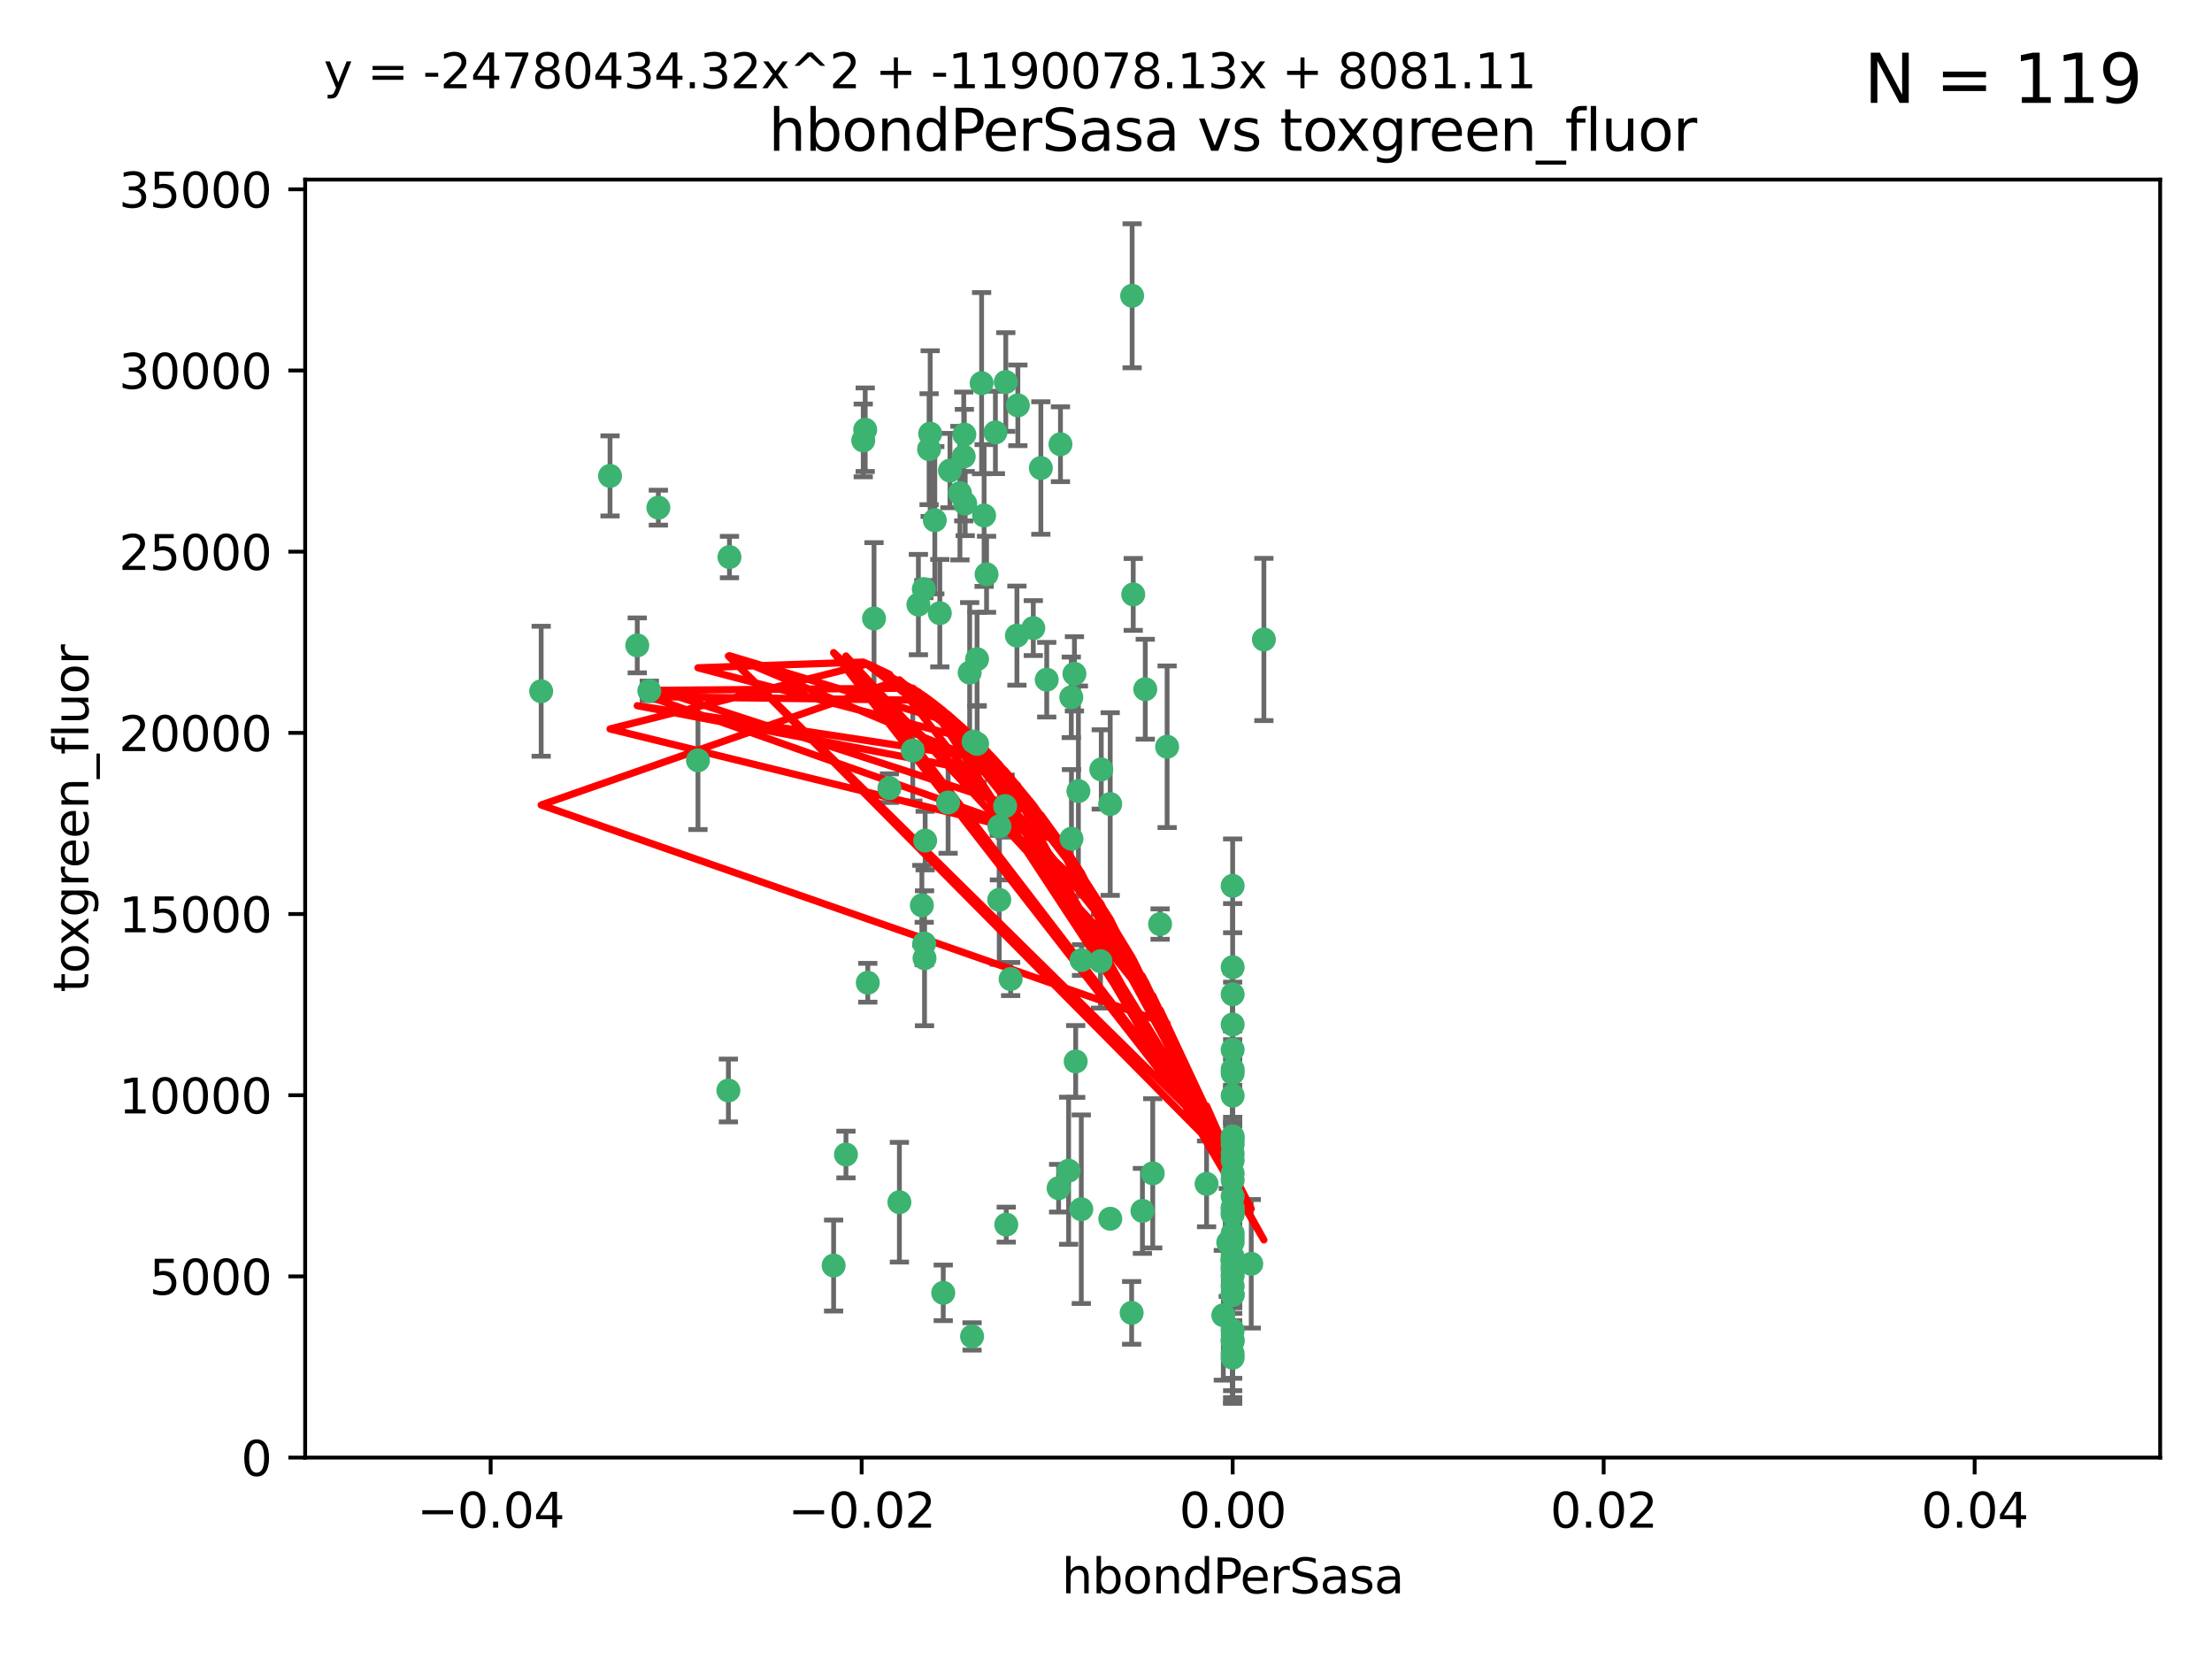 <?xml version="1.0" encoding="utf-8" standalone="no"?>
<!DOCTYPE svg PUBLIC "-//W3C//DTD SVG 1.1//EN"
  "http://www.w3.org/Graphics/SVG/1.1/DTD/svg11.dtd">
<svg xmlns:xlink="http://www.w3.org/1999/xlink" width="460.8pt" height="345.6pt" viewBox="0 0 460.8 345.6" xmlns="http://www.w3.org/2000/svg" version="1.1">
 <defs>
  <style type="text/css">*{stroke-linejoin: round; stroke-linecap: butt}</style>
 </defs>
 <g id="figure_1">
  <g id="patch_1">
   <path d="M 0 345.6 
L 460.8 345.6 
L 460.8 0 
L 0 0 
z
" style="fill: #ffffff"/>
  </g>
  <g id="axes_1">
   <g id="patch_2">
    <path d="M 63.571 303.64 
L 450 303.64 
L 450 37.411 
L 63.571 37.411 
z
" style="fill: #ffffff"/>
   </g>
   <g id="PathCollection_1">
    <defs>
     <path id="mabeb27315e" d="M 0 1.118 
C 0.297 1.118 0.581 1 0.791 0.791 
C 1 0.581 1.118 0.297 1.118 0 
C 1.118 -0.297 1 -0.581 0.791 -0.791 
C 0.581 -1 0.297 -1.118 0 -1.118 
C -0.297 -1.118 -0.581 -1 -0.791 -0.791 
C -1 -0.581 -1.118 -0.297 -1.118 0 
C -1.118 0.297 -1 0.581 -0.791 0.791 
C -0.581 1 -0.297 1.118 0 1.118 
z
" style="stroke: #3cb371"/>
    </defs>
    <g clip-path="url(#pd02188d9c9)">
     <use xlink:href="#mabeb27315e" x="197.895" y="98.026" style="fill: #3cb371; stroke: #3cb371"/>
     <use xlink:href="#mabeb27315e" x="200.763" y="95.094" style="fill: #3cb371; stroke: #3cb371"/>
     <use xlink:href="#mabeb27315e" x="180.24" y="89.516" style="fill: #3cb371; stroke: #3cb371"/>
     <use xlink:href="#mabeb27315e" x="209.523" y="79.578" style="fill: #3cb371; stroke: #3cb371"/>
     <use xlink:href="#mabeb27315e" x="151.96" y="116.045" style="fill: #3cb371; stroke: #3cb371"/>
     <use xlink:href="#mabeb27315e" x="199.974" y="102.727" style="fill: #3cb371; stroke: #3cb371"/>
     <use xlink:href="#mabeb27315e" x="182.078" y="128.839" style="fill: #3cb371; stroke: #3cb371"/>
     <use xlink:href="#mabeb27315e" x="203.536" y="137.321" style="fill: #3cb371; stroke: #3cb371"/>
     <use xlink:href="#mabeb27315e" x="145.4" y="158.394" style="fill: #3cb371; stroke: #3cb371"/>
     <use xlink:href="#mabeb27315e" x="179.827" y="91.754" style="fill: #3cb371; stroke: #3cb371"/>
     <use xlink:href="#mabeb27315e" x="191.319" y="125.947" style="fill: #3cb371; stroke: #3cb371"/>
     <use xlink:href="#mabeb27315e" x="202.808" y="154.483" style="fill: #3cb371; stroke: #3cb371"/>
     <use xlink:href="#mabeb27315e" x="205.007" y="107.386" style="fill: #3cb371; stroke: #3cb371"/>
     <use xlink:href="#mabeb27315e" x="205.518" y="119.635" style="fill: #3cb371; stroke: #3cb371"/>
     <use xlink:href="#mabeb27315e" x="204.488" y="79.819" style="fill: #3cb371; stroke: #3cb371"/>
     <use xlink:href="#mabeb27315e" x="192.451" y="122.72" style="fill: #3cb371; stroke: #3cb371"/>
     <use xlink:href="#mabeb27315e" x="210.532" y="203.953" style="fill: #3cb371; stroke: #3cb371"/>
     <use xlink:href="#mabeb27315e" x="132.752" y="134.443" style="fill: #3cb371; stroke: #3cb371"/>
     <use xlink:href="#mabeb27315e" x="207.363" y="90.084" style="fill: #3cb371; stroke: #3cb371"/>
     <use xlink:href="#mabeb27315e" x="203.554" y="154.954" style="fill: #3cb371; stroke: #3cb371"/>
     <use xlink:href="#mabeb27315e" x="201.069" y="104.896" style="fill: #3cb371; stroke: #3cb371"/>
     <use xlink:href="#mabeb27315e" x="190.148" y="156.348" style="fill: #3cb371; stroke: #3cb371"/>
     <use xlink:href="#mabeb27315e" x="137.148" y="105.756" style="fill: #3cb371; stroke: #3cb371"/>
     <use xlink:href="#mabeb27315e" x="216.829" y="97.498" style="fill: #3cb371; stroke: #3cb371"/>
     <use xlink:href="#mabeb27315e" x="220.913" y="92.545" style="fill: #3cb371; stroke: #3cb371"/>
     <use xlink:href="#mabeb27315e" x="135.266" y="143.916" style="fill: #3cb371; stroke: #3cb371"/>
     <use xlink:href="#mabeb27315e" x="193.773" y="90.332" style="fill: #3cb371; stroke: #3cb371"/>
     <use xlink:href="#mabeb27315e" x="225.302" y="200.005" style="fill: #3cb371; stroke: #3cb371"/>
     <use xlink:href="#mabeb27315e" x="215.253" y="130.84" style="fill: #3cb371; stroke: #3cb371"/>
     <use xlink:href="#mabeb27315e" x="209.62" y="255.109" style="fill: #3cb371; stroke: #3cb371"/>
     <use xlink:href="#mabeb27315e" x="192.595" y="199.62" style="fill: #3cb371; stroke: #3cb371"/>
     <use xlink:href="#mabeb27315e" x="194.735" y="108.373" style="fill: #3cb371; stroke: #3cb371"/>
     <use xlink:href="#mabeb27315e" x="223.825" y="140.37" style="fill: #3cb371; stroke: #3cb371"/>
     <use xlink:href="#mabeb27315e" x="197.506" y="167.179" style="fill: #3cb371; stroke: #3cb371"/>
     <use xlink:href="#mabeb27315e" x="209.388" y="167.916" style="fill: #3cb371; stroke: #3cb371"/>
     <use xlink:href="#mabeb27315e" x="193.547" y="93.572" style="fill: #3cb371; stroke: #3cb371"/>
     <use xlink:href="#mabeb27315e" x="195.78" y="127.738" style="fill: #3cb371; stroke: #3cb371"/>
     <use xlink:href="#mabeb27315e" x="223.169" y="145.262" style="fill: #3cb371; stroke: #3cb371"/>
     <use xlink:href="#mabeb27315e" x="208.159" y="187.448" style="fill: #3cb371; stroke: #3cb371"/>
     <use xlink:href="#mabeb27315e" x="201.999" y="140.122" style="fill: #3cb371; stroke: #3cb371"/>
     <use xlink:href="#mabeb27315e" x="222.612" y="243.887" style="fill: #3cb371; stroke: #3cb371"/>
     <use xlink:href="#mabeb27315e" x="235.844" y="61.614" style="fill: #3cb371; stroke: #3cb371"/>
     <use xlink:href="#mabeb27315e" x="192.043" y="188.597" style="fill: #3cb371; stroke: #3cb371"/>
     <use xlink:href="#mabeb27315e" x="212.037" y="84.44" style="fill: #3cb371; stroke: #3cb371"/>
     <use xlink:href="#mabeb27315e" x="211.844" y="132.411" style="fill: #3cb371; stroke: #3cb371"/>
     <use xlink:href="#mabeb27315e" x="231.293" y="253.893" style="fill: #3cb371; stroke: #3cb371"/>
     <use xlink:href="#mabeb27315e" x="220.527" y="247.522" style="fill: #3cb371; stroke: #3cb371"/>
     <use xlink:href="#mabeb27315e" x="127.081" y="99.14" style="fill: #3cb371; stroke: #3cb371"/>
     <use xlink:href="#mabeb27315e" x="180.776" y="204.723" style="fill: #3cb371; stroke: #3cb371"/>
     <use xlink:href="#mabeb27315e" x="185.282" y="164.19" style="fill: #3cb371; stroke: #3cb371"/>
     <use xlink:href="#mabeb27315e" x="243.133" y="155.561" style="fill: #3cb371; stroke: #3cb371"/>
     <use xlink:href="#mabeb27315e" x="112.736" y="143.999" style="fill: #3cb371; stroke: #3cb371"/>
     <use xlink:href="#mabeb27315e" x="187.361" y="250.441" style="fill: #3cb371; stroke: #3cb371"/>
     <use xlink:href="#mabeb27315e" x="208.195" y="172.143" style="fill: #3cb371; stroke: #3cb371"/>
     <use xlink:href="#mabeb27315e" x="263.292" y="133.213" style="fill: #3cb371; stroke: #3cb371"/>
     <use xlink:href="#mabeb27315e" x="200.892" y="90.523" style="fill: #3cb371; stroke: #3cb371"/>
     <use xlink:href="#mabeb27315e" x="256.786" y="281.982" style="fill: #3cb371; stroke: #3cb371"/>
     <use xlink:href="#mabeb27315e" x="173.659" y="263.634" style="fill: #3cb371; stroke: #3cb371"/>
     <use xlink:href="#mabeb27315e" x="229.414" y="160.289" style="fill: #3cb371; stroke: #3cb371"/>
     <use xlink:href="#mabeb27315e" x="202.501" y="278.401" style="fill: #3cb371; stroke: #3cb371"/>
     <use xlink:href="#mabeb27315e" x="196.495" y="269.321" style="fill: #3cb371; stroke: #3cb371"/>
     <use xlink:href="#mabeb27315e" x="192.527" y="196.552" style="fill: #3cb371; stroke: #3cb371"/>
     <use xlink:href="#mabeb27315e" x="225.253" y="251.902" style="fill: #3cb371; stroke: #3cb371"/>
     <use xlink:href="#mabeb27315e" x="260.656" y="263.272" style="fill: #3cb371; stroke: #3cb371"/>
     <use xlink:href="#mabeb27315e" x="224.086" y="221.118" style="fill: #3cb371; stroke: #3cb371"/>
     <use xlink:href="#mabeb27315e" x="223.205" y="174.728" style="fill: #3cb371; stroke: #3cb371"/>
     <use xlink:href="#mabeb27315e" x="256.786" y="237.366" style="fill: #3cb371; stroke: #3cb371"/>
     <use xlink:href="#mabeb27315e" x="240.137" y="244.424" style="fill: #3cb371; stroke: #3cb371"/>
     <use xlink:href="#mabeb27315e" x="256.786" y="264.357" style="fill: #3cb371; stroke: #3cb371"/>
     <use xlink:href="#mabeb27315e" x="218.054" y="141.593" style="fill: #3cb371; stroke: #3cb371"/>
     <use xlink:href="#mabeb27315e" x="192.729" y="175.112" style="fill: #3cb371; stroke: #3cb371"/>
     <use xlink:href="#mabeb27315e" x="256.786" y="269.764" style="fill: #3cb371; stroke: #3cb371"/>
     <use xlink:href="#mabeb27315e" x="256.786" y="207.131" style="fill: #3cb371; stroke: #3cb371"/>
     <use xlink:href="#mabeb27315e" x="241.666" y="192.502" style="fill: #3cb371; stroke: #3cb371"/>
     <use xlink:href="#mabeb27315e" x="256.786" y="251.524" style="fill: #3cb371; stroke: #3cb371"/>
     <use xlink:href="#mabeb27315e" x="256.786" y="236.725" style="fill: #3cb371; stroke: #3cb371"/>
     <use xlink:href="#mabeb27315e" x="256.786" y="256.937" style="fill: #3cb371; stroke: #3cb371"/>
     <use xlink:href="#mabeb27315e" x="256.786" y="218.674" style="fill: #3cb371; stroke: #3cb371"/>
     <use xlink:href="#mabeb27315e" x="224.65" y="164.794" style="fill: #3cb371; stroke: #3cb371"/>
     <use xlink:href="#mabeb27315e" x="256.786" y="261.772" style="fill: #3cb371; stroke: #3cb371"/>
     <use xlink:href="#mabeb27315e" x="256.786" y="262.628" style="fill: #3cb371; stroke: #3cb371"/>
     <use xlink:href="#mabeb27315e" x="256.786" y="262.571" style="fill: #3cb371; stroke: #3cb371"/>
     <use xlink:href="#mabeb27315e" x="256.786" y="262.474" style="fill: #3cb371; stroke: #3cb371"/>
     <use xlink:href="#mabeb27315e" x="238.58" y="143.576" style="fill: #3cb371; stroke: #3cb371"/>
     <use xlink:href="#mabeb27315e" x="256.786" y="257.808" style="fill: #3cb371; stroke: #3cb371"/>
     <use xlink:href="#mabeb27315e" x="229.252" y="200.236" style="fill: #3cb371; stroke: #3cb371"/>
     <use xlink:href="#mabeb27315e" x="256.786" y="245.856" style="fill: #3cb371; stroke: #3cb371"/>
     <use xlink:href="#mabeb27315e" x="256.786" y="238.42" style="fill: #3cb371; stroke: #3cb371"/>
     <use xlink:href="#mabeb27315e" x="237.99" y="252.246" style="fill: #3cb371; stroke: #3cb371"/>
     <use xlink:href="#mabeb27315e" x="176.227" y="240.511" style="fill: #3cb371; stroke: #3cb371"/>
     <use xlink:href="#mabeb27315e" x="255.869" y="258.827" style="fill: #3cb371; stroke: #3cb371"/>
     <use xlink:href="#mabeb27315e" x="256.786" y="251.838" style="fill: #3cb371; stroke: #3cb371"/>
     <use xlink:href="#mabeb27315e" x="256.786" y="279.423" style="fill: #3cb371; stroke: #3cb371"/>
     <use xlink:href="#mabeb27315e" x="231.277" y="167.495" style="fill: #3cb371; stroke: #3cb371"/>
     <use xlink:href="#mabeb27315e" x="256.786" y="252.723" style="fill: #3cb371; stroke: #3cb371"/>
     <use xlink:href="#mabeb27315e" x="256.786" y="223.562" style="fill: #3cb371; stroke: #3cb371"/>
     <use xlink:href="#mabeb27315e" x="256.786" y="244.428" style="fill: #3cb371; stroke: #3cb371"/>
     <use xlink:href="#mabeb27315e" x="256.786" y="282.837" style="fill: #3cb371; stroke: #3cb371"/>
     <use xlink:href="#mabeb27315e" x="256.786" y="249.211" style="fill: #3cb371; stroke: #3cb371"/>
     <use xlink:href="#mabeb27315e" x="151.737" y="227.169" style="fill: #3cb371; stroke: #3cb371"/>
     <use xlink:href="#mabeb27315e" x="254.841" y="273.991" style="fill: #3cb371; stroke: #3cb371"/>
     <use xlink:href="#mabeb27315e" x="236.073" y="123.828" style="fill: #3cb371; stroke: #3cb371"/>
     <use xlink:href="#mabeb27315e" x="256.786" y="240.314" style="fill: #3cb371; stroke: #3cb371"/>
     <use xlink:href="#mabeb27315e" x="256.786" y="241.718" style="fill: #3cb371; stroke: #3cb371"/>
     <use xlink:href="#mabeb27315e" x="256.786" y="279.141" style="fill: #3cb371; stroke: #3cb371"/>
     <use xlink:href="#mabeb27315e" x="256.786" y="252.978" style="fill: #3cb371; stroke: #3cb371"/>
     <use xlink:href="#mabeb27315e" x="256.786" y="269.669" style="fill: #3cb371; stroke: #3cb371"/>
     <use xlink:href="#mabeb27315e" x="256.786" y="222.785" style="fill: #3cb371; stroke: #3cb371"/>
     <use xlink:href="#mabeb27315e" x="256.786" y="265.728" style="fill: #3cb371; stroke: #3cb371"/>
     <use xlink:href="#mabeb27315e" x="235.741" y="273.493" style="fill: #3cb371; stroke: #3cb371"/>
     <use xlink:href="#mabeb27315e" x="256.786" y="277.145" style="fill: #3cb371; stroke: #3cb371"/>
     <use xlink:href="#mabeb27315e" x="256.786" y="201.488" style="fill: #3cb371; stroke: #3cb371"/>
     <use xlink:href="#mabeb27315e" x="256.786" y="263.81" style="fill: #3cb371; stroke: #3cb371"/>
     <use xlink:href="#mabeb27315e" x="256.786" y="184.534" style="fill: #3cb371; stroke: #3cb371"/>
     <use xlink:href="#mabeb27315e" x="256.786" y="258.759" style="fill: #3cb371; stroke: #3cb371"/>
     <use xlink:href="#mabeb27315e" x="251.352" y="246.624" style="fill: #3cb371; stroke: #3cb371"/>
     <use xlink:href="#mabeb27315e" x="256.786" y="267.91" style="fill: #3cb371; stroke: #3cb371"/>
     <use xlink:href="#mabeb27315e" x="256.786" y="213.42" style="fill: #3cb371; stroke: #3cb371"/>
     <use xlink:href="#mabeb27315e" x="256.786" y="228.248" style="fill: #3cb371; stroke: #3cb371"/>
    </g>
   </g>
   <g id="matplotlib.axis_1">
    <g id="xtick_1">
     <g id="line2d_1">
      <defs>
       <path id="mba9035d545" d="M 0 0 
L 0 3.5 
" style="stroke: #000000; stroke-width: 0.8"/>
      </defs>
      <g>
       <use xlink:href="#mba9035d545" x="102.214" y="303.64" style="stroke: #000000; stroke-width: 0.8"/>
      </g>
     </g>
     <g id="text_1">
      <!-- −0.04 -->
      <g transform="translate(86.891 318.238)scale(0.1 -0.1)">
       <defs>
        <path id="DejaVuSans-2212" d="M 678 2272 
L 4684 2272 
L 4684 1741 
L 678 1741 
L 678 2272 
z
" transform="scale(0.016)"/>
        <path id="DejaVuSans-30" d="M 2034 4250 
Q 1547 4250 1301 3770 
Q 1056 3291 1056 2328 
Q 1056 1369 1301 889 
Q 1547 409 2034 409 
Q 2525 409 2770 889 
Q 3016 1369 3016 2328 
Q 3016 3291 2770 3770 
Q 2525 4250 2034 4250 
z
M 2034 4750 
Q 2819 4750 3233 4129 
Q 3647 3509 3647 2328 
Q 3647 1150 3233 529 
Q 2819 -91 2034 -91 
Q 1250 -91 836 529 
Q 422 1150 422 2328 
Q 422 3509 836 4129 
Q 1250 4750 2034 4750 
z
" transform="scale(0.016)"/>
        <path id="DejaVuSans-2e" d="M 684 794 
L 1344 794 
L 1344 0 
L 684 0 
L 684 794 
z
" transform="scale(0.016)"/>
        <path id="DejaVuSans-34" d="M 2419 4116 
L 825 1625 
L 2419 1625 
L 2419 4116 
z
M 2253 4666 
L 3047 4666 
L 3047 1625 
L 3713 1625 
L 3713 1100 
L 3047 1100 
L 3047 0 
L 2419 0 
L 2419 1100 
L 313 1100 
L 313 1709 
L 2253 4666 
z
" transform="scale(0.016)"/>
       </defs>
       <use xlink:href="#DejaVuSans-2212"/>
       <use xlink:href="#DejaVuSans-30" x="83.789"/>
       <use xlink:href="#DejaVuSans-2e" x="147.412"/>
       <use xlink:href="#DejaVuSans-30" x="179.199"/>
       <use xlink:href="#DejaVuSans-34" x="242.822"/>
      </g>
     </g>
    </g>
    <g id="xtick_2">
     <g id="line2d_2">
      <g>
       <use xlink:href="#mba9035d545" x="179.5" y="303.64" style="stroke: #000000; stroke-width: 0.8"/>
      </g>
     </g>
     <g id="text_2">
      <!-- −0.02 -->
      <g transform="translate(164.177 318.238)scale(0.1 -0.1)">
       <defs>
        <path id="DejaVuSans-32" d="M 1228 531 
L 3431 531 
L 3431 0 
L 469 0 
L 469 531 
Q 828 903 1448 1529 
Q 2069 2156 2228 2338 
Q 2531 2678 2651 2914 
Q 2772 3150 2772 3378 
Q 2772 3750 2511 3984 
Q 2250 4219 1831 4219 
Q 1534 4219 1204 4116 
Q 875 4013 500 3803 
L 500 4441 
Q 881 4594 1212 4672 
Q 1544 4750 1819 4750 
Q 2544 4750 2975 4387 
Q 3406 4025 3406 3419 
Q 3406 3131 3298 2873 
Q 3191 2616 2906 2266 
Q 2828 2175 2409 1742 
Q 1991 1309 1228 531 
z
" transform="scale(0.016)"/>
       </defs>
       <use xlink:href="#DejaVuSans-2212"/>
       <use xlink:href="#DejaVuSans-30" x="83.789"/>
       <use xlink:href="#DejaVuSans-2e" x="147.412"/>
       <use xlink:href="#DejaVuSans-30" x="179.199"/>
       <use xlink:href="#DejaVuSans-32" x="242.822"/>
      </g>
     </g>
    </g>
    <g id="xtick_3">
     <g id="line2d_3">
      <g>
       <use xlink:href="#mba9035d545" x="256.786" y="303.64" style="stroke: #000000; stroke-width: 0.8"/>
      </g>
     </g>
     <g id="text_3">
      <!-- 0.00 -->
      <g transform="translate(245.653 318.238)scale(0.1 -0.1)">
       <use xlink:href="#DejaVuSans-30"/>
       <use xlink:href="#DejaVuSans-2e" x="63.623"/>
       <use xlink:href="#DejaVuSans-30" x="95.41"/>
       <use xlink:href="#DejaVuSans-30" x="159.033"/>
      </g>
     </g>
    </g>
    <g id="xtick_4">
     <g id="line2d_4">
      <g>
       <use xlink:href="#mba9035d545" x="334.071" y="303.64" style="stroke: #000000; stroke-width: 0.8"/>
      </g>
     </g>
     <g id="text_4">
      <!-- 0.02 -->
      <g transform="translate(322.939 318.238)scale(0.1 -0.1)">
       <use xlink:href="#DejaVuSans-30"/>
       <use xlink:href="#DejaVuSans-2e" x="63.623"/>
       <use xlink:href="#DejaVuSans-30" x="95.41"/>
       <use xlink:href="#DejaVuSans-32" x="159.033"/>
      </g>
     </g>
    </g>
    <g id="xtick_5">
     <g id="line2d_5">
      <g>
       <use xlink:href="#mba9035d545" x="411.357" y="303.64" style="stroke: #000000; stroke-width: 0.8"/>
      </g>
     </g>
     <g id="text_5">
      <!-- 0.04 -->
      <g transform="translate(400.224 318.238)scale(0.1 -0.1)">
       <use xlink:href="#DejaVuSans-30"/>
       <use xlink:href="#DejaVuSans-2e" x="63.623"/>
       <use xlink:href="#DejaVuSans-30" x="95.41"/>
       <use xlink:href="#DejaVuSans-34" x="159.033"/>
      </g>
     </g>
    </g>
    <g id="text_6">
     <!-- hbondPerSasa -->
     <g transform="translate(221.168 331.917)scale(0.1 -0.1)">
      <defs>
       <path id="DejaVuSans-68" d="M 3513 2113 
L 3513 0 
L 2938 0 
L 2938 2094 
Q 2938 2591 2744 2837 
Q 2550 3084 2163 3084 
Q 1697 3084 1428 2787 
Q 1159 2491 1159 1978 
L 1159 0 
L 581 0 
L 581 4863 
L 1159 4863 
L 1159 2956 
Q 1366 3272 1645 3428 
Q 1925 3584 2291 3584 
Q 2894 3584 3203 3211 
Q 3513 2838 3513 2113 
z
" transform="scale(0.016)"/>
       <path id="DejaVuSans-62" d="M 3116 1747 
Q 3116 2381 2855 2742 
Q 2594 3103 2138 3103 
Q 1681 3103 1420 2742 
Q 1159 2381 1159 1747 
Q 1159 1113 1420 752 
Q 1681 391 2138 391 
Q 2594 391 2855 752 
Q 3116 1113 3116 1747 
z
M 1159 2969 
Q 1341 3281 1617 3432 
Q 1894 3584 2278 3584 
Q 2916 3584 3314 3078 
Q 3713 2572 3713 1747 
Q 3713 922 3314 415 
Q 2916 -91 2278 -91 
Q 1894 -91 1617 61 
Q 1341 213 1159 525 
L 1159 0 
L 581 0 
L 581 4863 
L 1159 4863 
L 1159 2969 
z
" transform="scale(0.016)"/>
       <path id="DejaVuSans-6f" d="M 1959 3097 
Q 1497 3097 1228 2736 
Q 959 2375 959 1747 
Q 959 1119 1226 758 
Q 1494 397 1959 397 
Q 2419 397 2687 759 
Q 2956 1122 2956 1747 
Q 2956 2369 2687 2733 
Q 2419 3097 1959 3097 
z
M 1959 3584 
Q 2709 3584 3137 3096 
Q 3566 2609 3566 1747 
Q 3566 888 3137 398 
Q 2709 -91 1959 -91 
Q 1206 -91 779 398 
Q 353 888 353 1747 
Q 353 2609 779 3096 
Q 1206 3584 1959 3584 
z
" transform="scale(0.016)"/>
       <path id="DejaVuSans-6e" d="M 3513 2113 
L 3513 0 
L 2938 0 
L 2938 2094 
Q 2938 2591 2744 2837 
Q 2550 3084 2163 3084 
Q 1697 3084 1428 2787 
Q 1159 2491 1159 1978 
L 1159 0 
L 581 0 
L 581 3500 
L 1159 3500 
L 1159 2956 
Q 1366 3272 1645 3428 
Q 1925 3584 2291 3584 
Q 2894 3584 3203 3211 
Q 3513 2838 3513 2113 
z
" transform="scale(0.016)"/>
       <path id="DejaVuSans-64" d="M 2906 2969 
L 2906 4863 
L 3481 4863 
L 3481 0 
L 2906 0 
L 2906 525 
Q 2725 213 2448 61 
Q 2172 -91 1784 -91 
Q 1150 -91 751 415 
Q 353 922 353 1747 
Q 353 2572 751 3078 
Q 1150 3584 1784 3584 
Q 2172 3584 2448 3432 
Q 2725 3281 2906 2969 
z
M 947 1747 
Q 947 1113 1208 752 
Q 1469 391 1925 391 
Q 2381 391 2643 752 
Q 2906 1113 2906 1747 
Q 2906 2381 2643 2742 
Q 2381 3103 1925 3103 
Q 1469 3103 1208 2742 
Q 947 2381 947 1747 
z
" transform="scale(0.016)"/>
       <path id="DejaVuSans-50" d="M 1259 4147 
L 1259 2394 
L 2053 2394 
Q 2494 2394 2734 2622 
Q 2975 2850 2975 3272 
Q 2975 3691 2734 3919 
Q 2494 4147 2053 4147 
L 1259 4147 
z
M 628 4666 
L 2053 4666 
Q 2838 4666 3239 4311 
Q 3641 3956 3641 3272 
Q 3641 2581 3239 2228 
Q 2838 1875 2053 1875 
L 1259 1875 
L 1259 0 
L 628 0 
L 628 4666 
z
" transform="scale(0.016)"/>
       <path id="DejaVuSans-65" d="M 3597 1894 
L 3597 1613 
L 953 1613 
Q 991 1019 1311 708 
Q 1631 397 2203 397 
Q 2534 397 2845 478 
Q 3156 559 3463 722 
L 3463 178 
Q 3153 47 2828 -22 
Q 2503 -91 2169 -91 
Q 1331 -91 842 396 
Q 353 884 353 1716 
Q 353 2575 817 3079 
Q 1281 3584 2069 3584 
Q 2775 3584 3186 3129 
Q 3597 2675 3597 1894 
z
M 3022 2063 
Q 3016 2534 2758 2815 
Q 2500 3097 2075 3097 
Q 1594 3097 1305 2825 
Q 1016 2553 972 2059 
L 3022 2063 
z
" transform="scale(0.016)"/>
       <path id="DejaVuSans-72" d="M 2631 2963 
Q 2534 3019 2420 3045 
Q 2306 3072 2169 3072 
Q 1681 3072 1420 2755 
Q 1159 2438 1159 1844 
L 1159 0 
L 581 0 
L 581 3500 
L 1159 3500 
L 1159 2956 
Q 1341 3275 1631 3429 
Q 1922 3584 2338 3584 
Q 2397 3584 2469 3576 
Q 2541 3569 2628 3553 
L 2631 2963 
z
" transform="scale(0.016)"/>
       <path id="DejaVuSans-53" d="M 3425 4513 
L 3425 3897 
Q 3066 4069 2747 4153 
Q 2428 4238 2131 4238 
Q 1616 4238 1336 4038 
Q 1056 3838 1056 3469 
Q 1056 3159 1242 3001 
Q 1428 2844 1947 2747 
L 2328 2669 
Q 3034 2534 3370 2195 
Q 3706 1856 3706 1288 
Q 3706 609 3251 259 
Q 2797 -91 1919 -91 
Q 1588 -91 1214 -16 
Q 841 59 441 206 
L 441 856 
Q 825 641 1194 531 
Q 1563 422 1919 422 
Q 2459 422 2753 634 
Q 3047 847 3047 1241 
Q 3047 1584 2836 1778 
Q 2625 1972 2144 2069 
L 1759 2144 
Q 1053 2284 737 2584 
Q 422 2884 422 3419 
Q 422 4038 858 4394 
Q 1294 4750 2059 4750 
Q 2388 4750 2728 4690 
Q 3069 4631 3425 4513 
z
" transform="scale(0.016)"/>
       <path id="DejaVuSans-61" d="M 2194 1759 
Q 1497 1759 1228 1600 
Q 959 1441 959 1056 
Q 959 750 1161 570 
Q 1363 391 1709 391 
Q 2188 391 2477 730 
Q 2766 1069 2766 1631 
L 2766 1759 
L 2194 1759 
z
M 3341 1997 
L 3341 0 
L 2766 0 
L 2766 531 
Q 2569 213 2275 61 
Q 1981 -91 1556 -91 
Q 1019 -91 701 211 
Q 384 513 384 1019 
Q 384 1609 779 1909 
Q 1175 2209 1959 2209 
L 2766 2209 
L 2766 2266 
Q 2766 2663 2505 2880 
Q 2244 3097 1772 3097 
Q 1472 3097 1187 3025 
Q 903 2953 641 2809 
L 641 3341 
Q 956 3463 1253 3523 
Q 1550 3584 1831 3584 
Q 2591 3584 2966 3190 
Q 3341 2797 3341 1997 
z
" transform="scale(0.016)"/>
       <path id="DejaVuSans-73" d="M 2834 3397 
L 2834 2853 
Q 2591 2978 2328 3040 
Q 2066 3103 1784 3103 
Q 1356 3103 1142 2972 
Q 928 2841 928 2578 
Q 928 2378 1081 2264 
Q 1234 2150 1697 2047 
L 1894 2003 
Q 2506 1872 2764 1633 
Q 3022 1394 3022 966 
Q 3022 478 2636 193 
Q 2250 -91 1575 -91 
Q 1294 -91 989 -36 
Q 684 19 347 128 
L 347 722 
Q 666 556 975 473 
Q 1284 391 1588 391 
Q 1994 391 2212 530 
Q 2431 669 2431 922 
Q 2431 1156 2273 1281 
Q 2116 1406 1581 1522 
L 1381 1569 
Q 847 1681 609 1914 
Q 372 2147 372 2553 
Q 372 3047 722 3315 
Q 1072 3584 1716 3584 
Q 2034 3584 2315 3537 
Q 2597 3491 2834 3397 
z
" transform="scale(0.016)"/>
      </defs>
      <use xlink:href="#DejaVuSans-68"/>
      <use xlink:href="#DejaVuSans-62" x="63.379"/>
      <use xlink:href="#DejaVuSans-6f" x="126.855"/>
      <use xlink:href="#DejaVuSans-6e" x="188.037"/>
      <use xlink:href="#DejaVuSans-64" x="251.416"/>
      <use xlink:href="#DejaVuSans-50" x="314.893"/>
      <use xlink:href="#DejaVuSans-65" x="371.57"/>
      <use xlink:href="#DejaVuSans-72" x="433.094"/>
      <use xlink:href="#DejaVuSans-53" x="474.207"/>
      <use xlink:href="#DejaVuSans-61" x="537.684"/>
      <use xlink:href="#DejaVuSans-73" x="598.963"/>
      <use xlink:href="#DejaVuSans-61" x="651.062"/>
     </g>
    </g>
   </g>
   <g id="matplotlib.axis_2">
    <g id="ytick_1">
     <g id="line2d_6">
      <defs>
       <path id="m7f3b4fe332" d="M 0 0 
L -3.5 0 
" style="stroke: #000000; stroke-width: 0.8"/>
      </defs>
      <g>
       <use xlink:href="#m7f3b4fe332" x="63.571" y="303.64" style="stroke: #000000; stroke-width: 0.8"/>
      </g>
     </g>
     <g id="text_7">
      <!-- 0 -->
      <g transform="translate(50.209 307.439)scale(0.1 -0.1)">
       <use xlink:href="#DejaVuSans-30"/>
      </g>
     </g>
    </g>
    <g id="ytick_2">
     <g id="line2d_7">
      <g>
       <use xlink:href="#m7f3b4fe332" x="63.571" y="265.897" style="stroke: #000000; stroke-width: 0.8"/>
      </g>
     </g>
     <g id="text_8">
      <!-- 5000 -->
      <g transform="translate(31.121 269.696)scale(0.1 -0.1)">
       <defs>
        <path id="DejaVuSans-35" d="M 691 4666 
L 3169 4666 
L 3169 4134 
L 1269 4134 
L 1269 2991 
Q 1406 3038 1543 3061 
Q 1681 3084 1819 3084 
Q 2600 3084 3056 2656 
Q 3513 2228 3513 1497 
Q 3513 744 3044 326 
Q 2575 -91 1722 -91 
Q 1428 -91 1123 -41 
Q 819 9 494 109 
L 494 744 
Q 775 591 1075 516 
Q 1375 441 1709 441 
Q 2250 441 2565 725 
Q 2881 1009 2881 1497 
Q 2881 1984 2565 2268 
Q 2250 2553 1709 2553 
Q 1456 2553 1204 2497 
Q 953 2441 691 2322 
L 691 4666 
z
" transform="scale(0.016)"/>
       </defs>
       <use xlink:href="#DejaVuSans-35"/>
       <use xlink:href="#DejaVuSans-30" x="63.623"/>
       <use xlink:href="#DejaVuSans-30" x="127.246"/>
       <use xlink:href="#DejaVuSans-30" x="190.869"/>
      </g>
     </g>
    </g>
    <g id="ytick_3">
     <g id="line2d_8">
      <g>
       <use xlink:href="#m7f3b4fe332" x="63.571" y="228.154" style="stroke: #000000; stroke-width: 0.8"/>
      </g>
     </g>
     <g id="text_9">
      <!-- 10000 -->
      <g transform="translate(24.759 231.953)scale(0.1 -0.1)">
       <defs>
        <path id="DejaVuSans-31" d="M 794 531 
L 1825 531 
L 1825 4091 
L 703 3866 
L 703 4441 
L 1819 4666 
L 2450 4666 
L 2450 531 
L 3481 531 
L 3481 0 
L 794 0 
L 794 531 
z
" transform="scale(0.016)"/>
       </defs>
       <use xlink:href="#DejaVuSans-31"/>
       <use xlink:href="#DejaVuSans-30" x="63.623"/>
       <use xlink:href="#DejaVuSans-30" x="127.246"/>
       <use xlink:href="#DejaVuSans-30" x="190.869"/>
       <use xlink:href="#DejaVuSans-30" x="254.492"/>
      </g>
     </g>
    </g>
    <g id="ytick_4">
     <g id="line2d_9">
      <g>
       <use xlink:href="#m7f3b4fe332" x="63.571" y="190.411" style="stroke: #000000; stroke-width: 0.8"/>
      </g>
     </g>
     <g id="text_10">
      <!-- 15000 -->
      <g transform="translate(24.759 194.21)scale(0.1 -0.1)">
       <use xlink:href="#DejaVuSans-31"/>
       <use xlink:href="#DejaVuSans-35" x="63.623"/>
       <use xlink:href="#DejaVuSans-30" x="127.246"/>
       <use xlink:href="#DejaVuSans-30" x="190.869"/>
       <use xlink:href="#DejaVuSans-30" x="254.492"/>
      </g>
     </g>
    </g>
    <g id="ytick_5">
     <g id="line2d_10">
      <g>
       <use xlink:href="#m7f3b4fe332" x="63.571" y="152.668" style="stroke: #000000; stroke-width: 0.8"/>
      </g>
     </g>
     <g id="text_11">
      <!-- 20000 -->
      <g transform="translate(24.759 156.467)scale(0.1 -0.1)">
       <use xlink:href="#DejaVuSans-32"/>
       <use xlink:href="#DejaVuSans-30" x="63.623"/>
       <use xlink:href="#DejaVuSans-30" x="127.246"/>
       <use xlink:href="#DejaVuSans-30" x="190.869"/>
       <use xlink:href="#DejaVuSans-30" x="254.492"/>
      </g>
     </g>
    </g>
    <g id="ytick_6">
     <g id="line2d_11">
      <g>
       <use xlink:href="#m7f3b4fe332" x="63.571" y="114.925" style="stroke: #000000; stroke-width: 0.8"/>
      </g>
     </g>
     <g id="text_12">
      <!-- 25000 -->
      <g transform="translate(24.759 118.724)scale(0.1 -0.1)">
       <use xlink:href="#DejaVuSans-32"/>
       <use xlink:href="#DejaVuSans-35" x="63.623"/>
       <use xlink:href="#DejaVuSans-30" x="127.246"/>
       <use xlink:href="#DejaVuSans-30" x="190.869"/>
       <use xlink:href="#DejaVuSans-30" x="254.492"/>
      </g>
     </g>
    </g>
    <g id="ytick_7">
     <g id="line2d_12">
      <g>
       <use xlink:href="#m7f3b4fe332" x="63.571" y="77.181" style="stroke: #000000; stroke-width: 0.8"/>
      </g>
     </g>
     <g id="text_13">
      <!-- 30000 -->
      <g transform="translate(24.759 80.981)scale(0.1 -0.1)">
       <defs>
        <path id="DejaVuSans-33" d="M 2597 2516 
Q 3050 2419 3304 2112 
Q 3559 1806 3559 1356 
Q 3559 666 3084 287 
Q 2609 -91 1734 -91 
Q 1441 -91 1130 -33 
Q 819 25 488 141 
L 488 750 
Q 750 597 1062 519 
Q 1375 441 1716 441 
Q 2309 441 2620 675 
Q 2931 909 2931 1356 
Q 2931 1769 2642 2001 
Q 2353 2234 1838 2234 
L 1294 2234 
L 1294 2753 
L 1863 2753 
Q 2328 2753 2575 2939 
Q 2822 3125 2822 3475 
Q 2822 3834 2567 4026 
Q 2313 4219 1838 4219 
Q 1578 4219 1281 4162 
Q 984 4106 628 3988 
L 628 4550 
Q 988 4650 1302 4700 
Q 1616 4750 1894 4750 
Q 2613 4750 3031 4423 
Q 3450 4097 3450 3541 
Q 3450 3153 3228 2886 
Q 3006 2619 2597 2516 
z
" transform="scale(0.016)"/>
       </defs>
       <use xlink:href="#DejaVuSans-33"/>
       <use xlink:href="#DejaVuSans-30" x="63.623"/>
       <use xlink:href="#DejaVuSans-30" x="127.246"/>
       <use xlink:href="#DejaVuSans-30" x="190.869"/>
       <use xlink:href="#DejaVuSans-30" x="254.492"/>
      </g>
     </g>
    </g>
    <g id="ytick_8">
     <g id="line2d_13">
      <g>
       <use xlink:href="#m7f3b4fe332" x="63.571" y="39.438" style="stroke: #000000; stroke-width: 0.8"/>
      </g>
     </g>
     <g id="text_14">
      <!-- 35000 -->
      <g transform="translate(24.759 43.238)scale(0.1 -0.1)">
       <use xlink:href="#DejaVuSans-33"/>
       <use xlink:href="#DejaVuSans-35" x="63.623"/>
       <use xlink:href="#DejaVuSans-30" x="127.246"/>
       <use xlink:href="#DejaVuSans-30" x="190.869"/>
       <use xlink:href="#DejaVuSans-30" x="254.492"/>
      </g>
     </g>
    </g>
    <g id="text_15">
     <!-- toxgreen_fluor -->
     <g transform="translate(18.401 206.72)rotate(-90)scale(0.1 -0.1)">
      <defs>
       <path id="DejaVuSans-74" d="M 1172 4494 
L 1172 3500 
L 2356 3500 
L 2356 3053 
L 1172 3053 
L 1172 1153 
Q 1172 725 1289 603 
Q 1406 481 1766 481 
L 2356 481 
L 2356 0 
L 1766 0 
Q 1100 0 847 248 
Q 594 497 594 1153 
L 594 3053 
L 172 3053 
L 172 3500 
L 594 3500 
L 594 4494 
L 1172 4494 
z
" transform="scale(0.016)"/>
       <path id="DejaVuSans-78" d="M 3513 3500 
L 2247 1797 
L 3578 0 
L 2900 0 
L 1881 1375 
L 863 0 
L 184 0 
L 1544 1831 
L 300 3500 
L 978 3500 
L 1906 2253 
L 2834 3500 
L 3513 3500 
z
" transform="scale(0.016)"/>
       <path id="DejaVuSans-67" d="M 2906 1791 
Q 2906 2416 2648 2759 
Q 2391 3103 1925 3103 
Q 1463 3103 1205 2759 
Q 947 2416 947 1791 
Q 947 1169 1205 825 
Q 1463 481 1925 481 
Q 2391 481 2648 825 
Q 2906 1169 2906 1791 
z
M 3481 434 
Q 3481 -459 3084 -895 
Q 2688 -1331 1869 -1331 
Q 1566 -1331 1297 -1286 
Q 1028 -1241 775 -1147 
L 775 -588 
Q 1028 -725 1275 -790 
Q 1522 -856 1778 -856 
Q 2344 -856 2625 -561 
Q 2906 -266 2906 331 
L 2906 616 
Q 2728 306 2450 153 
Q 2172 0 1784 0 
Q 1141 0 747 490 
Q 353 981 353 1791 
Q 353 2603 747 3093 
Q 1141 3584 1784 3584 
Q 2172 3584 2450 3431 
Q 2728 3278 2906 2969 
L 2906 3500 
L 3481 3500 
L 3481 434 
z
" transform="scale(0.016)"/>
       <path id="DejaVuSans-5f" d="M 3263 -1063 
L 3263 -1509 
L -63 -1509 
L -63 -1063 
L 3263 -1063 
z
" transform="scale(0.016)"/>
       <path id="DejaVuSans-66" d="M 2375 4863 
L 2375 4384 
L 1825 4384 
Q 1516 4384 1395 4259 
Q 1275 4134 1275 3809 
L 1275 3500 
L 2222 3500 
L 2222 3053 
L 1275 3053 
L 1275 0 
L 697 0 
L 697 3053 
L 147 3053 
L 147 3500 
L 697 3500 
L 697 3744 
Q 697 4328 969 4595 
Q 1241 4863 1831 4863 
L 2375 4863 
z
" transform="scale(0.016)"/>
       <path id="DejaVuSans-6c" d="M 603 4863 
L 1178 4863 
L 1178 0 
L 603 0 
L 603 4863 
z
" transform="scale(0.016)"/>
       <path id="DejaVuSans-75" d="M 544 1381 
L 544 3500 
L 1119 3500 
L 1119 1403 
Q 1119 906 1312 657 
Q 1506 409 1894 409 
Q 2359 409 2629 706 
Q 2900 1003 2900 1516 
L 2900 3500 
L 3475 3500 
L 3475 0 
L 2900 0 
L 2900 538 
Q 2691 219 2414 64 
Q 2138 -91 1772 -91 
Q 1169 -91 856 284 
Q 544 659 544 1381 
z
M 1991 3584 
L 1991 3584 
z
" transform="scale(0.016)"/>
      </defs>
      <use xlink:href="#DejaVuSans-74"/>
      <use xlink:href="#DejaVuSans-6f" x="39.209"/>
      <use xlink:href="#DejaVuSans-78" x="97.266"/>
      <use xlink:href="#DejaVuSans-67" x="156.445"/>
      <use xlink:href="#DejaVuSans-72" x="219.922"/>
      <use xlink:href="#DejaVuSans-65" x="258.785"/>
      <use xlink:href="#DejaVuSans-65" x="320.309"/>
      <use xlink:href="#DejaVuSans-6e" x="381.832"/>
      <use xlink:href="#DejaVuSans-5f" x="445.211"/>
      <use xlink:href="#DejaVuSans-66" x="495.211"/>
      <use xlink:href="#DejaVuSans-6c" x="530.416"/>
      <use xlink:href="#DejaVuSans-75" x="558.199"/>
      <use xlink:href="#DejaVuSans-6f" x="621.578"/>
      <use xlink:href="#DejaVuSans-72" x="682.76"/>
     </g>
    </g>
   </g>
   <g id="LineCollection_1">
    <path d="M 197.895 105.772 
L 197.895 90.281 
" clip-path="url(#pd02188d9c9)" style="fill: none; stroke: #696969"/>
    <path d="M 200.763 108.514 
L 200.763 81.675 
" clip-path="url(#pd02188d9c9)" style="fill: none; stroke: #696969"/>
    <path d="M 180.24 98.217 
L 180.24 80.815 
" clip-path="url(#pd02188d9c9)" style="fill: none; stroke: #696969"/>
    <path d="M 209.523 89.863 
L 209.523 69.294 
" clip-path="url(#pd02188d9c9)" style="fill: none; stroke: #696969"/>
    <path d="M 151.96 120.361 
L 151.96 111.729 
" clip-path="url(#pd02188d9c9)" style="fill: none; stroke: #696969"/>
    <path d="M 199.974 116.638 
L 199.974 88.815 
" clip-path="url(#pd02188d9c9)" style="fill: none; stroke: #696969"/>
    <path d="M 182.078 144.637 
L 182.078 113.041 
" clip-path="url(#pd02188d9c9)" style="fill: none; stroke: #696969"/>
    <path d="M 203.536 147.102 
L 203.536 127.541 
" clip-path="url(#pd02188d9c9)" style="fill: none; stroke: #696969"/>
    <path d="M 145.4 172.807 
L 145.4 143.981 
" clip-path="url(#pd02188d9c9)" style="fill: none; stroke: #696969"/>
    <path d="M 179.827 99.334 
L 179.827 84.174 
" clip-path="url(#pd02188d9c9)" style="fill: none; stroke: #696969"/>
    <path d="M 191.319 136.397 
L 191.319 115.497 
" clip-path="url(#pd02188d9c9)" style="fill: none; stroke: #696969"/>
    <path d="M 202.808 155.048 
L 202.808 153.918 
" clip-path="url(#pd02188d9c9)" style="fill: none; stroke: #696969"/>
    <path d="M 205.007 122.155 
L 205.007 92.617 
" clip-path="url(#pd02188d9c9)" style="fill: none; stroke: #696969"/>
    <path d="M 205.518 127.554 
L 205.518 111.717 
" clip-path="url(#pd02188d9c9)" style="fill: none; stroke: #696969"/>
    <path d="M 204.488 98.693 
L 204.488 60.945 
" clip-path="url(#pd02188d9c9)" style="fill: none; stroke: #696969"/>
    <path d="M 192.451 124.514 
L 192.451 120.926 
" clip-path="url(#pd02188d9c9)" style="fill: none; stroke: #696969"/>
    <path d="M 210.532 207.405 
L 210.532 200.501 
" clip-path="url(#pd02188d9c9)" style="fill: none; stroke: #696969"/>
    <path d="M 132.752 140.163 
L 132.752 128.724 
" clip-path="url(#pd02188d9c9)" style="fill: none; stroke: #696969"/>
    <path d="M 207.363 98.668 
L 207.363 81.501 
" clip-path="url(#pd02188d9c9)" style="fill: none; stroke: #696969"/>
    <path d="M 203.554 162.929 
L 203.554 146.979 
" clip-path="url(#pd02188d9c9)" style="fill: none; stroke: #696969"/>
    <path d="M 201.069 111.578 
L 201.069 98.214 
" clip-path="url(#pd02188d9c9)" style="fill: none; stroke: #696969"/>
    <path d="M 190.148 166.868 
L 190.148 145.829 
" clip-path="url(#pd02188d9c9)" style="fill: none; stroke: #696969"/>
    <path d="M 137.148 109.392 
L 137.148 102.12 
" clip-path="url(#pd02188d9c9)" style="fill: none; stroke: #696969"/>
    <path d="M 216.829 111.302 
L 216.829 83.693 
" clip-path="url(#pd02188d9c9)" style="fill: none; stroke: #696969"/>
    <path d="M 220.913 100.341 
L 220.913 84.749 
" clip-path="url(#pd02188d9c9)" style="fill: none; stroke: #696969"/>
    <path d="M 135.266 145.941 
L 135.266 141.891 
" clip-path="url(#pd02188d9c9)" style="fill: none; stroke: #696969"/>
    <path d="M 193.773 107.592 
L 193.773 73.071 
" clip-path="url(#pd02188d9c9)" style="fill: none; stroke: #696969"/>
    <path d="M 225.302 203.204 
L 225.302 196.806 
" clip-path="url(#pd02188d9c9)" style="fill: none; stroke: #696969"/>
    <path d="M 215.253 136.561 
L 215.253 125.12 
" clip-path="url(#pd02188d9c9)" style="fill: none; stroke: #696969"/>
    <path d="M 209.62 258.755 
L 209.62 251.464 
" clip-path="url(#pd02188d9c9)" style="fill: none; stroke: #696969"/>
    <path d="M 192.595 213.675 
L 192.595 185.565 
" clip-path="url(#pd02188d9c9)" style="fill: none; stroke: #696969"/>
    <path d="M 194.735 123.707 
L 194.735 93.039 
" clip-path="url(#pd02188d9c9)" style="fill: none; stroke: #696969"/>
    <path d="M 223.825 148.106 
L 223.825 132.634 
" clip-path="url(#pd02188d9c9)" style="fill: none; stroke: #696969"/>
    <path d="M 197.506 177.756 
L 197.506 156.602 
" clip-path="url(#pd02188d9c9)" style="fill: none; stroke: #696969"/>
    <path d="M 209.388 174.389 
L 209.388 161.444 
" clip-path="url(#pd02188d9c9)" style="fill: none; stroke: #696969"/>
    <path d="M 193.547 105.129 
L 193.547 82.016 
" clip-path="url(#pd02188d9c9)" style="fill: none; stroke: #696969"/>
    <path d="M 195.78 138.926 
L 195.78 116.549 
" clip-path="url(#pd02188d9c9)" style="fill: none; stroke: #696969"/>
    <path d="M 223.169 153.647 
L 223.169 136.877 
" clip-path="url(#pd02188d9c9)" style="fill: none; stroke: #696969"/>
    <path d="M 208.159 200.874 
L 208.159 174.022 
" clip-path="url(#pd02188d9c9)" style="fill: none; stroke: #696969"/>
    <path d="M 201.999 154.719 
L 201.999 125.526 
" clip-path="url(#pd02188d9c9)" style="fill: none; stroke: #696969"/>
    <path d="M 222.612 259.205 
L 222.612 228.569 
" clip-path="url(#pd02188d9c9)" style="fill: none; stroke: #696969"/>
    <path d="M 235.844 76.614 
L 235.844 46.614 
" clip-path="url(#pd02188d9c9)" style="fill: none; stroke: #696969"/>
    <path d="M 192.043 196.924 
L 192.043 180.269 
" clip-path="url(#pd02188d9c9)" style="fill: none; stroke: #696969"/>
    <path d="M 212.037 92.843 
L 212.037 76.037 
" clip-path="url(#pd02188d9c9)" style="fill: none; stroke: #696969"/>
    <path d="M 211.844 142.738 
L 211.844 122.084 
" clip-path="url(#pd02188d9c9)" style="fill: none; stroke: #696969"/>
    <path d="M 231.293 254.845 
L 231.293 252.94 
" clip-path="url(#pd02188d9c9)" style="fill: none; stroke: #696969"/>
    <path d="M 220.527 252.489 
L 220.527 242.555 
" clip-path="url(#pd02188d9c9)" style="fill: none; stroke: #696969"/>
    <path d="M 127.081 107.483 
L 127.081 90.798 
" clip-path="url(#pd02188d9c9)" style="fill: none; stroke: #696969"/>
    <path d="M 180.776 208.763 
L 180.776 200.682 
" clip-path="url(#pd02188d9c9)" style="fill: none; stroke: #696969"/>
    <path d="M 185.282 167.175 
L 185.282 161.206 
" clip-path="url(#pd02188d9c9)" style="fill: none; stroke: #696969"/>
    <path d="M 243.133 172.398 
L 243.133 138.724 
" clip-path="url(#pd02188d9c9)" style="fill: none; stroke: #696969"/>
    <path d="M 112.736 157.537 
L 112.736 130.461 
" clip-path="url(#pd02188d9c9)" style="fill: none; stroke: #696969"/>
    <path d="M 187.361 262.909 
L 187.361 237.974 
" clip-path="url(#pd02188d9c9)" style="fill: none; stroke: #696969"/>
    <path d="M 208.195 183.299 
L 208.195 160.986 
" clip-path="url(#pd02188d9c9)" style="fill: none; stroke: #696969"/>
    <path d="M 263.292 150.11 
L 263.292 116.316 
" clip-path="url(#pd02188d9c9)" style="fill: none; stroke: #696969"/>
    <path d="M 200.892 95.772 
L 200.892 85.274 
" clip-path="url(#pd02188d9c9)" style="fill: none; stroke: #696969"/>
    <path d="M 256.786 292.352 
L 256.786 271.612 
" clip-path="url(#pd02188d9c9)" style="fill: none; stroke: #696969"/>
    <path d="M 173.659 273.111 
L 173.659 254.158 
" clip-path="url(#pd02188d9c9)" style="fill: none; stroke: #696969"/>
    <path d="M 229.414 168.551 
L 229.414 152.026 
" clip-path="url(#pd02188d9c9)" style="fill: none; stroke: #696969"/>
    <path d="M 202.501 281.253 
L 202.501 275.55 
" clip-path="url(#pd02188d9c9)" style="fill: none; stroke: #696969"/>
    <path d="M 196.495 275.109 
L 196.495 263.534 
" clip-path="url(#pd02188d9c9)" style="fill: none; stroke: #696969"/>
    <path d="M 192.527 200.974 
L 192.527 192.13 
" clip-path="url(#pd02188d9c9)" style="fill: none; stroke: #696969"/>
    <path d="M 225.253 271.544 
L 225.253 232.26 
" clip-path="url(#pd02188d9c9)" style="fill: none; stroke: #696969"/>
    <path d="M 260.656 276.66 
L 260.656 249.883 
" clip-path="url(#pd02188d9c9)" style="fill: none; stroke: #696969"/>
    <path d="M 224.086 228.596 
L 224.086 213.64 
" clip-path="url(#pd02188d9c9)" style="fill: none; stroke: #696969"/>
    <path d="M 223.205 189.135 
L 223.205 160.322 
" clip-path="url(#pd02188d9c9)" style="fill: none; stroke: #696969"/>
    <path d="M 256.786 245.665 
L 256.786 229.068 
" clip-path="url(#pd02188d9c9)" style="fill: none; stroke: #696969"/>
    <path d="M 240.137 259.965 
L 240.137 228.883 
" clip-path="url(#pd02188d9c9)" style="fill: none; stroke: #696969"/>
    <path d="M 256.786 279.964 
L 256.786 248.75 
" clip-path="url(#pd02188d9c9)" style="fill: none; stroke: #696969"/>
    <path d="M 218.054 149.363 
L 218.054 133.823 
" clip-path="url(#pd02188d9c9)" style="fill: none; stroke: #696969"/>
    <path d="M 192.729 181.212 
L 192.729 169.013 
" clip-path="url(#pd02188d9c9)" style="fill: none; stroke: #696969"/>
    <path d="M 256.786 275.127 
L 256.786 264.4 
" clip-path="url(#pd02188d9c9)" style="fill: none; stroke: #696969"/>
    <path d="M 256.786 213.527 
L 256.786 200.736 
" clip-path="url(#pd02188d9c9)" style="fill: none; stroke: #696969"/>
    <path d="M 241.666 195.669 
L 241.666 189.335 
" clip-path="url(#pd02188d9c9)" style="fill: none; stroke: #696969"/>
    <path d="M 256.786 255.883 
L 256.786 247.164 
" clip-path="url(#pd02188d9c9)" style="fill: none; stroke: #696969"/>
    <path d="M 256.786 252.781 
L 256.786 220.67 
" clip-path="url(#pd02188d9c9)" style="fill: none; stroke: #696969"/>
    <path d="M 256.786 272.347 
L 256.786 241.526 
" clip-path="url(#pd02188d9c9)" style="fill: none; stroke: #696969"/>
    <path d="M 256.786 232.742 
L 256.786 204.605 
" clip-path="url(#pd02188d9c9)" style="fill: none; stroke: #696969"/>
    <path d="M 224.65 186.68 
L 224.65 142.908 
" clip-path="url(#pd02188d9c9)" style="fill: none; stroke: #696969"/>
    <path d="M 256.786 265.422 
L 256.786 258.121 
" clip-path="url(#pd02188d9c9)" style="fill: none; stroke: #696969"/>
    <path d="M 256.786 270.857 
L 256.786 254.399 
" clip-path="url(#pd02188d9c9)" style="fill: none; stroke: #696969"/>
    <path d="M 256.786 270.288 
L 256.786 254.854 
" clip-path="url(#pd02188d9c9)" style="fill: none; stroke: #696969"/>
    <path d="M 256.786 269.915 
L 256.786 255.033 
" clip-path="url(#pd02188d9c9)" style="fill: none; stroke: #696969"/>
    <path d="M 238.58 153.98 
L 238.58 133.171 
" clip-path="url(#pd02188d9c9)" style="fill: none; stroke: #696969"/>
    <path d="M 256.786 264.569 
L 256.786 251.047 
" clip-path="url(#pd02188d9c9)" style="fill: none; stroke: #696969"/>
    <path d="M 229.252 209.997 
L 229.252 190.475 
" clip-path="url(#pd02188d9c9)" style="fill: none; stroke: #696969"/>
    <path d="M 256.786 258.035 
L 256.786 233.677 
" clip-path="url(#pd02188d9c9)" style="fill: none; stroke: #696969"/>
    <path d="M 256.786 249.385 
L 256.786 227.454 
" clip-path="url(#pd02188d9c9)" style="fill: none; stroke: #696969"/>
    <path d="M 237.99 261.1 
L 237.99 243.393 
" clip-path="url(#pd02188d9c9)" style="fill: none; stroke: #696969"/>
    <path d="M 176.227 245.375 
L 176.227 235.646 
" clip-path="url(#pd02188d9c9)" style="fill: none; stroke: #696969"/>
    <path d="M 255.869 270.066 
L 255.869 247.588 
" clip-path="url(#pd02188d9c9)" style="fill: none; stroke: #696969"/>
    <path d="M 256.786 255.685 
L 256.786 247.992 
" clip-path="url(#pd02188d9c9)" style="fill: none; stroke: #696969"/>
    <path d="M 256.786 287.127 
L 256.786 271.719 
" clip-path="url(#pd02188d9c9)" style="fill: none; stroke: #696969"/>
    <path d="M 231.277 186.519 
L 231.277 148.47 
" clip-path="url(#pd02188d9c9)" style="fill: none; stroke: #696969"/>
    <path d="M 256.786 270.856 
L 256.786 234.59 
" clip-path="url(#pd02188d9c9)" style="fill: none; stroke: #696969"/>
    <path d="M 256.786 228.692 
L 256.786 218.432 
" clip-path="url(#pd02188d9c9)" style="fill: none; stroke: #696969"/>
    <path d="M 256.786 262.775 
L 256.786 226.08 
" clip-path="url(#pd02188d9c9)" style="fill: none; stroke: #696969"/>
    <path d="M 256.786 292.089 
L 256.786 273.585 
" clip-path="url(#pd02188d9c9)" style="fill: none; stroke: #696969"/>
    <path d="M 256.786 255.803 
L 256.786 242.62 
" clip-path="url(#pd02188d9c9)" style="fill: none; stroke: #696969"/>
    <path d="M 151.737 233.713 
L 151.737 220.626 
" clip-path="url(#pd02188d9c9)" style="fill: none; stroke: #696969"/>
    <path d="M 254.841 287.508 
L 254.841 260.474 
" clip-path="url(#pd02188d9c9)" style="fill: none; stroke: #696969"/>
    <path d="M 236.073 131.314 
L 236.073 116.343 
" clip-path="url(#pd02188d9c9)" style="fill: none; stroke: #696969"/>
    <path d="M 256.786 246.787 
L 256.786 233.841 
" clip-path="url(#pd02188d9c9)" style="fill: none; stroke: #696969"/>
    <path d="M 256.786 243.231 
L 256.786 240.205 
" clip-path="url(#pd02188d9c9)" style="fill: none; stroke: #696969"/>
    <path d="M 256.786 291.163 
L 256.786 267.119 
" clip-path="url(#pd02188d9c9)" style="fill: none; stroke: #696969"/>
    <path d="M 256.786 257.921 
L 256.786 248.036 
" clip-path="url(#pd02188d9c9)" style="fill: none; stroke: #696969"/>
    <path d="M 256.786 276.98 
L 256.786 262.359 
" clip-path="url(#pd02188d9c9)" style="fill: none; stroke: #696969"/>
    <path d="M 256.786 226.514 
L 256.786 219.057 
" clip-path="url(#pd02188d9c9)" style="fill: none; stroke: #696969"/>
    <path d="M 256.786 272.404 
L 256.786 259.053 
" clip-path="url(#pd02188d9c9)" style="fill: none; stroke: #696969"/>
    <path d="M 235.741 280.025 
L 235.741 266.96 
" clip-path="url(#pd02188d9c9)" style="fill: none; stroke: #696969"/>
    <path d="M 256.786 289.704 
L 256.786 264.587 
" clip-path="url(#pd02188d9c9)" style="fill: none; stroke: #696969"/>
    <path d="M 256.786 214.744 
L 256.786 188.233 
" clip-path="url(#pd02188d9c9)" style="fill: none; stroke: #696969"/>
    <path d="M 256.786 278.689 
L 256.786 248.931 
" clip-path="url(#pd02188d9c9)" style="fill: none; stroke: #696969"/>
    <path d="M 256.786 194.3 
L 256.786 174.769 
" clip-path="url(#pd02188d9c9)" style="fill: none; stroke: #696969"/>
    <path d="M 256.786 263.29 
L 256.786 254.227 
" clip-path="url(#pd02188d9c9)" style="fill: none; stroke: #696969"/>
    <path d="M 251.352 255.558 
L 251.352 237.689 
" clip-path="url(#pd02188d9c9)" style="fill: none; stroke: #696969"/>
    <path d="M 256.786 277.119 
L 256.786 258.7 
" clip-path="url(#pd02188d9c9)" style="fill: none; stroke: #696969"/>
    <path d="M 256.786 224.199 
L 256.786 202.641 
" clip-path="url(#pd02188d9c9)" style="fill: none; stroke: #696969"/>
    <path d="M 256.786 239.929 
L 256.786 216.567 
" clip-path="url(#pd02188d9c9)" style="fill: none; stroke: #696969"/>
   </g>
   <g id="line2d_14">
    <defs>
     <path id="mb42e5b7c17" d="M 2 0 
L -2 -0 
" style="stroke: #696969"/>
    </defs>
    <g clip-path="url(#pd02188d9c9)">
     <use xlink:href="#mb42e5b7c17" x="197.895" y="105.772" style="fill: #696969; stroke: #696969"/>
     <use xlink:href="#mb42e5b7c17" x="200.763" y="108.514" style="fill: #696969; stroke: #696969"/>
     <use xlink:href="#mb42e5b7c17" x="180.24" y="98.217" style="fill: #696969; stroke: #696969"/>
     <use xlink:href="#mb42e5b7c17" x="209.523" y="89.863" style="fill: #696969; stroke: #696969"/>
     <use xlink:href="#mb42e5b7c17" x="151.96" y="120.361" style="fill: #696969; stroke: #696969"/>
     <use xlink:href="#mb42e5b7c17" x="199.974" y="116.638" style="fill: #696969; stroke: #696969"/>
     <use xlink:href="#mb42e5b7c17" x="182.078" y="144.637" style="fill: #696969; stroke: #696969"/>
     <use xlink:href="#mb42e5b7c17" x="203.536" y="147.102" style="fill: #696969; stroke: #696969"/>
     <use xlink:href="#mb42e5b7c17" x="145.4" y="172.807" style="fill: #696969; stroke: #696969"/>
     <use xlink:href="#mb42e5b7c17" x="179.827" y="99.334" style="fill: #696969; stroke: #696969"/>
     <use xlink:href="#mb42e5b7c17" x="191.319" y="136.397" style="fill: #696969; stroke: #696969"/>
     <use xlink:href="#mb42e5b7c17" x="202.808" y="155.048" style="fill: #696969; stroke: #696969"/>
     <use xlink:href="#mb42e5b7c17" x="205.007" y="122.155" style="fill: #696969; stroke: #696969"/>
     <use xlink:href="#mb42e5b7c17" x="205.518" y="127.554" style="fill: #696969; stroke: #696969"/>
     <use xlink:href="#mb42e5b7c17" x="204.488" y="98.693" style="fill: #696969; stroke: #696969"/>
     <use xlink:href="#mb42e5b7c17" x="192.451" y="124.514" style="fill: #696969; stroke: #696969"/>
     <use xlink:href="#mb42e5b7c17" x="210.532" y="207.405" style="fill: #696969; stroke: #696969"/>
     <use xlink:href="#mb42e5b7c17" x="132.752" y="140.163" style="fill: #696969; stroke: #696969"/>
     <use xlink:href="#mb42e5b7c17" x="207.363" y="98.668" style="fill: #696969; stroke: #696969"/>
     <use xlink:href="#mb42e5b7c17" x="203.554" y="162.929" style="fill: #696969; stroke: #696969"/>
     <use xlink:href="#mb42e5b7c17" x="201.069" y="111.578" style="fill: #696969; stroke: #696969"/>
     <use xlink:href="#mb42e5b7c17" x="190.148" y="166.868" style="fill: #696969; stroke: #696969"/>
     <use xlink:href="#mb42e5b7c17" x="137.148" y="109.392" style="fill: #696969; stroke: #696969"/>
     <use xlink:href="#mb42e5b7c17" x="216.829" y="111.302" style="fill: #696969; stroke: #696969"/>
     <use xlink:href="#mb42e5b7c17" x="220.913" y="100.341" style="fill: #696969; stroke: #696969"/>
     <use xlink:href="#mb42e5b7c17" x="135.266" y="145.941" style="fill: #696969; stroke: #696969"/>
     <use xlink:href="#mb42e5b7c17" x="193.773" y="107.592" style="fill: #696969; stroke: #696969"/>
     <use xlink:href="#mb42e5b7c17" x="225.302" y="203.204" style="fill: #696969; stroke: #696969"/>
     <use xlink:href="#mb42e5b7c17" x="215.253" y="136.561" style="fill: #696969; stroke: #696969"/>
     <use xlink:href="#mb42e5b7c17" x="209.62" y="258.755" style="fill: #696969; stroke: #696969"/>
     <use xlink:href="#mb42e5b7c17" x="192.595" y="213.675" style="fill: #696969; stroke: #696969"/>
     <use xlink:href="#mb42e5b7c17" x="194.735" y="123.707" style="fill: #696969; stroke: #696969"/>
     <use xlink:href="#mb42e5b7c17" x="223.825" y="148.106" style="fill: #696969; stroke: #696969"/>
     <use xlink:href="#mb42e5b7c17" x="197.506" y="177.756" style="fill: #696969; stroke: #696969"/>
     <use xlink:href="#mb42e5b7c17" x="209.388" y="174.389" style="fill: #696969; stroke: #696969"/>
     <use xlink:href="#mb42e5b7c17" x="193.547" y="105.129" style="fill: #696969; stroke: #696969"/>
     <use xlink:href="#mb42e5b7c17" x="195.78" y="138.926" style="fill: #696969; stroke: #696969"/>
     <use xlink:href="#mb42e5b7c17" x="223.169" y="153.647" style="fill: #696969; stroke: #696969"/>
     <use xlink:href="#mb42e5b7c17" x="208.159" y="200.874" style="fill: #696969; stroke: #696969"/>
     <use xlink:href="#mb42e5b7c17" x="201.999" y="154.719" style="fill: #696969; stroke: #696969"/>
     <use xlink:href="#mb42e5b7c17" x="222.612" y="259.205" style="fill: #696969; stroke: #696969"/>
     <use xlink:href="#mb42e5b7c17" x="235.844" y="76.614" style="fill: #696969; stroke: #696969"/>
     <use xlink:href="#mb42e5b7c17" x="192.043" y="196.924" style="fill: #696969; stroke: #696969"/>
     <use xlink:href="#mb42e5b7c17" x="212.037" y="92.843" style="fill: #696969; stroke: #696969"/>
     <use xlink:href="#mb42e5b7c17" x="211.844" y="142.738" style="fill: #696969; stroke: #696969"/>
     <use xlink:href="#mb42e5b7c17" x="231.293" y="254.845" style="fill: #696969; stroke: #696969"/>
     <use xlink:href="#mb42e5b7c17" x="220.527" y="252.489" style="fill: #696969; stroke: #696969"/>
     <use xlink:href="#mb42e5b7c17" x="127.081" y="107.483" style="fill: #696969; stroke: #696969"/>
     <use xlink:href="#mb42e5b7c17" x="180.776" y="208.763" style="fill: #696969; stroke: #696969"/>
     <use xlink:href="#mb42e5b7c17" x="185.282" y="167.175" style="fill: #696969; stroke: #696969"/>
     <use xlink:href="#mb42e5b7c17" x="243.133" y="172.398" style="fill: #696969; stroke: #696969"/>
     <use xlink:href="#mb42e5b7c17" x="112.736" y="157.537" style="fill: #696969; stroke: #696969"/>
     <use xlink:href="#mb42e5b7c17" x="187.361" y="262.909" style="fill: #696969; stroke: #696969"/>
     <use xlink:href="#mb42e5b7c17" x="208.195" y="183.299" style="fill: #696969; stroke: #696969"/>
     <use xlink:href="#mb42e5b7c17" x="263.292" y="150.11" style="fill: #696969; stroke: #696969"/>
     <use xlink:href="#mb42e5b7c17" x="200.892" y="95.772" style="fill: #696969; stroke: #696969"/>
     <use xlink:href="#mb42e5b7c17" x="256.786" y="292.352" style="fill: #696969; stroke: #696969"/>
     <use xlink:href="#mb42e5b7c17" x="173.659" y="273.111" style="fill: #696969; stroke: #696969"/>
     <use xlink:href="#mb42e5b7c17" x="229.414" y="168.551" style="fill: #696969; stroke: #696969"/>
     <use xlink:href="#mb42e5b7c17" x="202.501" y="281.253" style="fill: #696969; stroke: #696969"/>
     <use xlink:href="#mb42e5b7c17" x="196.495" y="275.109" style="fill: #696969; stroke: #696969"/>
     <use xlink:href="#mb42e5b7c17" x="192.527" y="200.974" style="fill: #696969; stroke: #696969"/>
     <use xlink:href="#mb42e5b7c17" x="225.253" y="271.544" style="fill: #696969; stroke: #696969"/>
     <use xlink:href="#mb42e5b7c17" x="260.656" y="276.66" style="fill: #696969; stroke: #696969"/>
     <use xlink:href="#mb42e5b7c17" x="224.086" y="228.596" style="fill: #696969; stroke: #696969"/>
     <use xlink:href="#mb42e5b7c17" x="223.205" y="189.135" style="fill: #696969; stroke: #696969"/>
     <use xlink:href="#mb42e5b7c17" x="256.786" y="245.665" style="fill: #696969; stroke: #696969"/>
     <use xlink:href="#mb42e5b7c17" x="240.137" y="259.965" style="fill: #696969; stroke: #696969"/>
     <use xlink:href="#mb42e5b7c17" x="256.786" y="279.964" style="fill: #696969; stroke: #696969"/>
     <use xlink:href="#mb42e5b7c17" x="218.054" y="149.363" style="fill: #696969; stroke: #696969"/>
     <use xlink:href="#mb42e5b7c17" x="192.729" y="181.212" style="fill: #696969; stroke: #696969"/>
     <use xlink:href="#mb42e5b7c17" x="256.786" y="275.127" style="fill: #696969; stroke: #696969"/>
     <use xlink:href="#mb42e5b7c17" x="256.786" y="213.527" style="fill: #696969; stroke: #696969"/>
     <use xlink:href="#mb42e5b7c17" x="241.666" y="195.669" style="fill: #696969; stroke: #696969"/>
     <use xlink:href="#mb42e5b7c17" x="256.786" y="255.883" style="fill: #696969; stroke: #696969"/>
     <use xlink:href="#mb42e5b7c17" x="256.786" y="252.781" style="fill: #696969; stroke: #696969"/>
     <use xlink:href="#mb42e5b7c17" x="256.786" y="272.347" style="fill: #696969; stroke: #696969"/>
     <use xlink:href="#mb42e5b7c17" x="256.786" y="232.742" style="fill: #696969; stroke: #696969"/>
     <use xlink:href="#mb42e5b7c17" x="224.65" y="186.68" style="fill: #696969; stroke: #696969"/>
     <use xlink:href="#mb42e5b7c17" x="256.786" y="265.422" style="fill: #696969; stroke: #696969"/>
     <use xlink:href="#mb42e5b7c17" x="256.786" y="270.857" style="fill: #696969; stroke: #696969"/>
     <use xlink:href="#mb42e5b7c17" x="256.786" y="270.288" style="fill: #696969; stroke: #696969"/>
     <use xlink:href="#mb42e5b7c17" x="256.786" y="269.915" style="fill: #696969; stroke: #696969"/>
     <use xlink:href="#mb42e5b7c17" x="238.58" y="153.98" style="fill: #696969; stroke: #696969"/>
     <use xlink:href="#mb42e5b7c17" x="256.786" y="264.569" style="fill: #696969; stroke: #696969"/>
     <use xlink:href="#mb42e5b7c17" x="229.252" y="209.997" style="fill: #696969; stroke: #696969"/>
     <use xlink:href="#mb42e5b7c17" x="256.786" y="258.035" style="fill: #696969; stroke: #696969"/>
     <use xlink:href="#mb42e5b7c17" x="256.786" y="249.385" style="fill: #696969; stroke: #696969"/>
     <use xlink:href="#mb42e5b7c17" x="237.99" y="261.1" style="fill: #696969; stroke: #696969"/>
     <use xlink:href="#mb42e5b7c17" x="176.227" y="245.375" style="fill: #696969; stroke: #696969"/>
     <use xlink:href="#mb42e5b7c17" x="255.869" y="270.066" style="fill: #696969; stroke: #696969"/>
     <use xlink:href="#mb42e5b7c17" x="256.786" y="255.685" style="fill: #696969; stroke: #696969"/>
     <use xlink:href="#mb42e5b7c17" x="256.786" y="287.127" style="fill: #696969; stroke: #696969"/>
     <use xlink:href="#mb42e5b7c17" x="231.277" y="186.519" style="fill: #696969; stroke: #696969"/>
     <use xlink:href="#mb42e5b7c17" x="256.786" y="270.856" style="fill: #696969; stroke: #696969"/>
     <use xlink:href="#mb42e5b7c17" x="256.786" y="228.692" style="fill: #696969; stroke: #696969"/>
     <use xlink:href="#mb42e5b7c17" x="256.786" y="262.775" style="fill: #696969; stroke: #696969"/>
     <use xlink:href="#mb42e5b7c17" x="256.786" y="292.089" style="fill: #696969; stroke: #696969"/>
     <use xlink:href="#mb42e5b7c17" x="256.786" y="255.803" style="fill: #696969; stroke: #696969"/>
     <use xlink:href="#mb42e5b7c17" x="151.737" y="233.713" style="fill: #696969; stroke: #696969"/>
     <use xlink:href="#mb42e5b7c17" x="254.841" y="287.508" style="fill: #696969; stroke: #696969"/>
     <use xlink:href="#mb42e5b7c17" x="236.073" y="131.314" style="fill: #696969; stroke: #696969"/>
     <use xlink:href="#mb42e5b7c17" x="256.786" y="246.787" style="fill: #696969; stroke: #696969"/>
     <use xlink:href="#mb42e5b7c17" x="256.786" y="243.231" style="fill: #696969; stroke: #696969"/>
     <use xlink:href="#mb42e5b7c17" x="256.786" y="291.163" style="fill: #696969; stroke: #696969"/>
     <use xlink:href="#mb42e5b7c17" x="256.786" y="257.921" style="fill: #696969; stroke: #696969"/>
     <use xlink:href="#mb42e5b7c17" x="256.786" y="276.98" style="fill: #696969; stroke: #696969"/>
     <use xlink:href="#mb42e5b7c17" x="256.786" y="226.514" style="fill: #696969; stroke: #696969"/>
     <use xlink:href="#mb42e5b7c17" x="256.786" y="272.404" style="fill: #696969; stroke: #696969"/>
     <use xlink:href="#mb42e5b7c17" x="235.741" y="280.025" style="fill: #696969; stroke: #696969"/>
     <use xlink:href="#mb42e5b7c17" x="256.786" y="289.704" style="fill: #696969; stroke: #696969"/>
     <use xlink:href="#mb42e5b7c17" x="256.786" y="214.744" style="fill: #696969; stroke: #696969"/>
     <use xlink:href="#mb42e5b7c17" x="256.786" y="278.689" style="fill: #696969; stroke: #696969"/>
     <use xlink:href="#mb42e5b7c17" x="256.786" y="194.3" style="fill: #696969; stroke: #696969"/>
     <use xlink:href="#mb42e5b7c17" x="256.786" y="263.29" style="fill: #696969; stroke: #696969"/>
     <use xlink:href="#mb42e5b7c17" x="251.352" y="255.558" style="fill: #696969; stroke: #696969"/>
     <use xlink:href="#mb42e5b7c17" x="256.786" y="277.119" style="fill: #696969; stroke: #696969"/>
     <use xlink:href="#mb42e5b7c17" x="256.786" y="224.199" style="fill: #696969; stroke: #696969"/>
     <use xlink:href="#mb42e5b7c17" x="256.786" y="239.929" style="fill: #696969; stroke: #696969"/>
    </g>
   </g>
   <g id="line2d_15">
    <g clip-path="url(#pd02188d9c9)">
     <use xlink:href="#mb42e5b7c17" x="197.895" y="90.281" style="fill: #696969; stroke: #696969"/>
     <use xlink:href="#mb42e5b7c17" x="200.763" y="81.675" style="fill: #696969; stroke: #696969"/>
     <use xlink:href="#mb42e5b7c17" x="180.24" y="80.815" style="fill: #696969; stroke: #696969"/>
     <use xlink:href="#mb42e5b7c17" x="209.523" y="69.294" style="fill: #696969; stroke: #696969"/>
     <use xlink:href="#mb42e5b7c17" x="151.96" y="111.729" style="fill: #696969; stroke: #696969"/>
     <use xlink:href="#mb42e5b7c17" x="199.974" y="88.815" style="fill: #696969; stroke: #696969"/>
     <use xlink:href="#mb42e5b7c17" x="182.078" y="113.041" style="fill: #696969; stroke: #696969"/>
     <use xlink:href="#mb42e5b7c17" x="203.536" y="127.541" style="fill: #696969; stroke: #696969"/>
     <use xlink:href="#mb42e5b7c17" x="145.4" y="143.981" style="fill: #696969; stroke: #696969"/>
     <use xlink:href="#mb42e5b7c17" x="179.827" y="84.174" style="fill: #696969; stroke: #696969"/>
     <use xlink:href="#mb42e5b7c17" x="191.319" y="115.497" style="fill: #696969; stroke: #696969"/>
     <use xlink:href="#mb42e5b7c17" x="202.808" y="153.918" style="fill: #696969; stroke: #696969"/>
     <use xlink:href="#mb42e5b7c17" x="205.007" y="92.617" style="fill: #696969; stroke: #696969"/>
     <use xlink:href="#mb42e5b7c17" x="205.518" y="111.717" style="fill: #696969; stroke: #696969"/>
     <use xlink:href="#mb42e5b7c17" x="204.488" y="60.945" style="fill: #696969; stroke: #696969"/>
     <use xlink:href="#mb42e5b7c17" x="192.451" y="120.926" style="fill: #696969; stroke: #696969"/>
     <use xlink:href="#mb42e5b7c17" x="210.532" y="200.501" style="fill: #696969; stroke: #696969"/>
     <use xlink:href="#mb42e5b7c17" x="132.752" y="128.724" style="fill: #696969; stroke: #696969"/>
     <use xlink:href="#mb42e5b7c17" x="207.363" y="81.501" style="fill: #696969; stroke: #696969"/>
     <use xlink:href="#mb42e5b7c17" x="203.554" y="146.979" style="fill: #696969; stroke: #696969"/>
     <use xlink:href="#mb42e5b7c17" x="201.069" y="98.214" style="fill: #696969; stroke: #696969"/>
     <use xlink:href="#mb42e5b7c17" x="190.148" y="145.829" style="fill: #696969; stroke: #696969"/>
     <use xlink:href="#mb42e5b7c17" x="137.148" y="102.12" style="fill: #696969; stroke: #696969"/>
     <use xlink:href="#mb42e5b7c17" x="216.829" y="83.693" style="fill: #696969; stroke: #696969"/>
     <use xlink:href="#mb42e5b7c17" x="220.913" y="84.749" style="fill: #696969; stroke: #696969"/>
     <use xlink:href="#mb42e5b7c17" x="135.266" y="141.891" style="fill: #696969; stroke: #696969"/>
     <use xlink:href="#mb42e5b7c17" x="193.773" y="73.071" style="fill: #696969; stroke: #696969"/>
     <use xlink:href="#mb42e5b7c17" x="225.302" y="196.806" style="fill: #696969; stroke: #696969"/>
     <use xlink:href="#mb42e5b7c17" x="215.253" y="125.12" style="fill: #696969; stroke: #696969"/>
     <use xlink:href="#mb42e5b7c17" x="209.62" y="251.464" style="fill: #696969; stroke: #696969"/>
     <use xlink:href="#mb42e5b7c17" x="192.595" y="185.565" style="fill: #696969; stroke: #696969"/>
     <use xlink:href="#mb42e5b7c17" x="194.735" y="93.039" style="fill: #696969; stroke: #696969"/>
     <use xlink:href="#mb42e5b7c17" x="223.825" y="132.634" style="fill: #696969; stroke: #696969"/>
     <use xlink:href="#mb42e5b7c17" x="197.506" y="156.602" style="fill: #696969; stroke: #696969"/>
     <use xlink:href="#mb42e5b7c17" x="209.388" y="161.444" style="fill: #696969; stroke: #696969"/>
     <use xlink:href="#mb42e5b7c17" x="193.547" y="82.016" style="fill: #696969; stroke: #696969"/>
     <use xlink:href="#mb42e5b7c17" x="195.78" y="116.549" style="fill: #696969; stroke: #696969"/>
     <use xlink:href="#mb42e5b7c17" x="223.169" y="136.877" style="fill: #696969; stroke: #696969"/>
     <use xlink:href="#mb42e5b7c17" x="208.159" y="174.022" style="fill: #696969; stroke: #696969"/>
     <use xlink:href="#mb42e5b7c17" x="201.999" y="125.526" style="fill: #696969; stroke: #696969"/>
     <use xlink:href="#mb42e5b7c17" x="222.612" y="228.569" style="fill: #696969; stroke: #696969"/>
     <use xlink:href="#mb42e5b7c17" x="235.844" y="46.614" style="fill: #696969; stroke: #696969"/>
     <use xlink:href="#mb42e5b7c17" x="192.043" y="180.269" style="fill: #696969; stroke: #696969"/>
     <use xlink:href="#mb42e5b7c17" x="212.037" y="76.037" style="fill: #696969; stroke: #696969"/>
     <use xlink:href="#mb42e5b7c17" x="211.844" y="122.084" style="fill: #696969; stroke: #696969"/>
     <use xlink:href="#mb42e5b7c17" x="231.293" y="252.94" style="fill: #696969; stroke: #696969"/>
     <use xlink:href="#mb42e5b7c17" x="220.527" y="242.555" style="fill: #696969; stroke: #696969"/>
     <use xlink:href="#mb42e5b7c17" x="127.081" y="90.798" style="fill: #696969; stroke: #696969"/>
     <use xlink:href="#mb42e5b7c17" x="180.776" y="200.682" style="fill: #696969; stroke: #696969"/>
     <use xlink:href="#mb42e5b7c17" x="185.282" y="161.206" style="fill: #696969; stroke: #696969"/>
     <use xlink:href="#mb42e5b7c17" x="243.133" y="138.724" style="fill: #696969; stroke: #696969"/>
     <use xlink:href="#mb42e5b7c17" x="112.736" y="130.461" style="fill: #696969; stroke: #696969"/>
     <use xlink:href="#mb42e5b7c17" x="187.361" y="237.974" style="fill: #696969; stroke: #696969"/>
     <use xlink:href="#mb42e5b7c17" x="208.195" y="160.986" style="fill: #696969; stroke: #696969"/>
     <use xlink:href="#mb42e5b7c17" x="263.292" y="116.316" style="fill: #696969; stroke: #696969"/>
     <use xlink:href="#mb42e5b7c17" x="200.892" y="85.274" style="fill: #696969; stroke: #696969"/>
     <use xlink:href="#mb42e5b7c17" x="256.786" y="271.612" style="fill: #696969; stroke: #696969"/>
     <use xlink:href="#mb42e5b7c17" x="173.659" y="254.158" style="fill: #696969; stroke: #696969"/>
     <use xlink:href="#mb42e5b7c17" x="229.414" y="152.026" style="fill: #696969; stroke: #696969"/>
     <use xlink:href="#mb42e5b7c17" x="202.501" y="275.55" style="fill: #696969; stroke: #696969"/>
     <use xlink:href="#mb42e5b7c17" x="196.495" y="263.534" style="fill: #696969; stroke: #696969"/>
     <use xlink:href="#mb42e5b7c17" x="192.527" y="192.13" style="fill: #696969; stroke: #696969"/>
     <use xlink:href="#mb42e5b7c17" x="225.253" y="232.26" style="fill: #696969; stroke: #696969"/>
     <use xlink:href="#mb42e5b7c17" x="260.656" y="249.883" style="fill: #696969; stroke: #696969"/>
     <use xlink:href="#mb42e5b7c17" x="224.086" y="213.64" style="fill: #696969; stroke: #696969"/>
     <use xlink:href="#mb42e5b7c17" x="223.205" y="160.322" style="fill: #696969; stroke: #696969"/>
     <use xlink:href="#mb42e5b7c17" x="256.786" y="229.068" style="fill: #696969; stroke: #696969"/>
     <use xlink:href="#mb42e5b7c17" x="240.137" y="228.883" style="fill: #696969; stroke: #696969"/>
     <use xlink:href="#mb42e5b7c17" x="256.786" y="248.75" style="fill: #696969; stroke: #696969"/>
     <use xlink:href="#mb42e5b7c17" x="218.054" y="133.823" style="fill: #696969; stroke: #696969"/>
     <use xlink:href="#mb42e5b7c17" x="192.729" y="169.013" style="fill: #696969; stroke: #696969"/>
     <use xlink:href="#mb42e5b7c17" x="256.786" y="264.4" style="fill: #696969; stroke: #696969"/>
     <use xlink:href="#mb42e5b7c17" x="256.786" y="200.736" style="fill: #696969; stroke: #696969"/>
     <use xlink:href="#mb42e5b7c17" x="241.666" y="189.335" style="fill: #696969; stroke: #696969"/>
     <use xlink:href="#mb42e5b7c17" x="256.786" y="247.164" style="fill: #696969; stroke: #696969"/>
     <use xlink:href="#mb42e5b7c17" x="256.786" y="220.67" style="fill: #696969; stroke: #696969"/>
     <use xlink:href="#mb42e5b7c17" x="256.786" y="241.526" style="fill: #696969; stroke: #696969"/>
     <use xlink:href="#mb42e5b7c17" x="256.786" y="204.605" style="fill: #696969; stroke: #696969"/>
     <use xlink:href="#mb42e5b7c17" x="224.65" y="142.908" style="fill: #696969; stroke: #696969"/>
     <use xlink:href="#mb42e5b7c17" x="256.786" y="258.121" style="fill: #696969; stroke: #696969"/>
     <use xlink:href="#mb42e5b7c17" x="256.786" y="254.399" style="fill: #696969; stroke: #696969"/>
     <use xlink:href="#mb42e5b7c17" x="256.786" y="254.854" style="fill: #696969; stroke: #696969"/>
     <use xlink:href="#mb42e5b7c17" x="256.786" y="255.033" style="fill: #696969; stroke: #696969"/>
     <use xlink:href="#mb42e5b7c17" x="238.58" y="133.171" style="fill: #696969; stroke: #696969"/>
     <use xlink:href="#mb42e5b7c17" x="256.786" y="251.047" style="fill: #696969; stroke: #696969"/>
     <use xlink:href="#mb42e5b7c17" x="229.252" y="190.475" style="fill: #696969; stroke: #696969"/>
     <use xlink:href="#mb42e5b7c17" x="256.786" y="233.677" style="fill: #696969; stroke: #696969"/>
     <use xlink:href="#mb42e5b7c17" x="256.786" y="227.454" style="fill: #696969; stroke: #696969"/>
     <use xlink:href="#mb42e5b7c17" x="237.99" y="243.393" style="fill: #696969; stroke: #696969"/>
     <use xlink:href="#mb42e5b7c17" x="176.227" y="235.646" style="fill: #696969; stroke: #696969"/>
     <use xlink:href="#mb42e5b7c17" x="255.869" y="247.588" style="fill: #696969; stroke: #696969"/>
     <use xlink:href="#mb42e5b7c17" x="256.786" y="247.992" style="fill: #696969; stroke: #696969"/>
     <use xlink:href="#mb42e5b7c17" x="256.786" y="271.719" style="fill: #696969; stroke: #696969"/>
     <use xlink:href="#mb42e5b7c17" x="231.277" y="148.47" style="fill: #696969; stroke: #696969"/>
     <use xlink:href="#mb42e5b7c17" x="256.786" y="234.59" style="fill: #696969; stroke: #696969"/>
     <use xlink:href="#mb42e5b7c17" x="256.786" y="218.432" style="fill: #696969; stroke: #696969"/>
     <use xlink:href="#mb42e5b7c17" x="256.786" y="226.08" style="fill: #696969; stroke: #696969"/>
     <use xlink:href="#mb42e5b7c17" x="256.786" y="273.585" style="fill: #696969; stroke: #696969"/>
     <use xlink:href="#mb42e5b7c17" x="256.786" y="242.62" style="fill: #696969; stroke: #696969"/>
     <use xlink:href="#mb42e5b7c17" x="151.737" y="220.626" style="fill: #696969; stroke: #696969"/>
     <use xlink:href="#mb42e5b7c17" x="254.841" y="260.474" style="fill: #696969; stroke: #696969"/>
     <use xlink:href="#mb42e5b7c17" x="236.073" y="116.343" style="fill: #696969; stroke: #696969"/>
     <use xlink:href="#mb42e5b7c17" x="256.786" y="233.841" style="fill: #696969; stroke: #696969"/>
     <use xlink:href="#mb42e5b7c17" x="256.786" y="240.205" style="fill: #696969; stroke: #696969"/>
     <use xlink:href="#mb42e5b7c17" x="256.786" y="267.119" style="fill: #696969; stroke: #696969"/>
     <use xlink:href="#mb42e5b7c17" x="256.786" y="248.036" style="fill: #696969; stroke: #696969"/>
     <use xlink:href="#mb42e5b7c17" x="256.786" y="262.359" style="fill: #696969; stroke: #696969"/>
     <use xlink:href="#mb42e5b7c17" x="256.786" y="219.057" style="fill: #696969; stroke: #696969"/>
     <use xlink:href="#mb42e5b7c17" x="256.786" y="259.053" style="fill: #696969; stroke: #696969"/>
     <use xlink:href="#mb42e5b7c17" x="235.741" y="266.96" style="fill: #696969; stroke: #696969"/>
     <use xlink:href="#mb42e5b7c17" x="256.786" y="264.587" style="fill: #696969; stroke: #696969"/>
     <use xlink:href="#mb42e5b7c17" x="256.786" y="188.233" style="fill: #696969; stroke: #696969"/>
     <use xlink:href="#mb42e5b7c17" x="256.786" y="248.931" style="fill: #696969; stroke: #696969"/>
     <use xlink:href="#mb42e5b7c17" x="256.786" y="174.769" style="fill: #696969; stroke: #696969"/>
     <use xlink:href="#mb42e5b7c17" x="256.786" y="254.227" style="fill: #696969; stroke: #696969"/>
     <use xlink:href="#mb42e5b7c17" x="251.352" y="237.689" style="fill: #696969; stroke: #696969"/>
     <use xlink:href="#mb42e5b7c17" x="256.786" y="258.7" style="fill: #696969; stroke: #696969"/>
     <use xlink:href="#mb42e5b7c17" x="256.786" y="202.641" style="fill: #696969; stroke: #696969"/>
     <use xlink:href="#mb42e5b7c17" x="256.786" y="216.567" style="fill: #696969; stroke: #696969"/>
    </g>
   </g>
   <g id="line2d_16">
    <path d="M 197.895 149.178 
L 200.763 151.716 
L 180.24 138.088 
L 209.523 160.747 
L 151.96 136.596 
L 199.974 150.998 
L 182.078 138.878 
L 203.536 154.367 
L 145.4 139.113 
L 179.827 137.922 
L 191.319 144.134 
L 202.808 153.653 
L 205.007 155.852 
L 205.518 156.38 
L 204.488 155.322 
L 192.451 144.925 
L 210.532 161.911 
L 132.752 147.009 
L 207.363 158.342 
L 203.554 154.386 
L 201.069 152 
L 190.148 143.35 
L 137.148 143.81 
L 216.829 169.749 
L 220.913 175.364 
L 135.266 145.12 
L 193.773 145.889 
L 225.302 181.864 
L 215.253 167.694 
L 209.62 160.858 
L 192.595 145.028 
L 194.735 146.619 
L 223.825 179.623 
L 197.506 148.849 
L 209.388 160.593 
L 193.547 145.722 
L 195.78 147.438 
L 223.169 178.645 
L 208.159 159.215 
L 201.999 152.874 
L 222.612 177.823 
L 235.844 199.449 
L 192.043 144.637 
L 212.037 163.694 
L 211.844 163.462 
L 231.293 191.516 
L 220.527 174.815 
L 127.081 151.851 
L 180.776 138.309 
L 185.282 140.458 
L 243.133 213.236 
L 112.736 167.694 
L 187.361 141.621 
L 208.195 159.254 
L 263.292 258.294 
L 200.892 151.836 
L 256.786 242.639 
L 173.659 135.951 
L 229.414 188.393 
L 202.501 153.355 
L 196.495 148.013 
L 192.527 144.98 
L 225.253 181.79 
L 260.656 251.825 
L 224.086 180.016 
L 223.205 178.699 
L 256.786 242.639 
L 240.137 207.407 
L 256.786 242.639 
L 218.054 171.39 
L 192.729 145.124 
L 256.786 242.639 
L 256.786 242.639 
L 241.666 210.352 
L 256.786 242.639 
L 256.786 242.639 
L 256.786 242.639 
L 256.786 242.639 
L 224.65 180.868 
L 256.786 242.639 
L 256.786 242.639 
L 256.786 242.639 
L 256.786 242.639 
L 238.58 204.467 
L 256.786 242.639 
L 229.252 188.128 
L 256.786 242.639 
L 256.786 242.639 
L 237.99 203.368 
L 176.227 136.656 
L 255.869 240.518 
L 256.786 242.639 
L 256.786 242.639 
L 231.277 191.488 
L 256.786 242.639 
L 256.786 242.639 
L 256.786 242.639 
L 256.786 242.639 
L 256.786 242.639 
L 151.737 136.664 
L 254.841 238.165 
L 236.073 199.862 
L 256.786 242.639 
L 256.786 242.639 
L 256.786 242.639 
L 256.786 242.639 
L 256.786 242.639 
L 256.786 242.639 
L 256.786 242.639 
L 235.741 199.264 
L 256.786 242.639 
L 256.786 242.639 
L 256.786 242.639 
L 256.786 242.639 
L 256.786 242.639 
L 251.352 230.376 
L 256.786 242.639 
L 256.786 242.639 
L 256.786 242.639 
" clip-path="url(#pd02188d9c9)" style="fill: none; stroke: #ff0000; stroke-width: 1.5; stroke-linecap: square"/>
   </g>
   <g id="line2d_17">
    <defs>
     <path id="m9d1950d6d6" d="M 0 2 
C 0.53 2 1.039 1.789 1.414 1.414 
C 1.789 1.039 2 0.53 2 0 
C 2 -0.53 1.789 -1.039 1.414 -1.414 
C 1.039 -1.789 0.53 -2 0 -2 
C -0.53 -2 -1.039 -1.789 -1.414 -1.414 
C -1.789 -1.039 -2 -0.53 -2 0 
C -2 0.53 -1.789 1.039 -1.414 1.414 
C -1.039 1.789 -0.53 2 0 2 
z
" style="stroke: #3cb371"/>
    </defs>
    <g clip-path="url(#pd02188d9c9)">
     <use xlink:href="#m9d1950d6d6" x="197.895" y="98.026" style="fill: #3cb371; stroke: #3cb371"/>
     <use xlink:href="#m9d1950d6d6" x="200.763" y="95.094" style="fill: #3cb371; stroke: #3cb371"/>
     <use xlink:href="#m9d1950d6d6" x="180.24" y="89.516" style="fill: #3cb371; stroke: #3cb371"/>
     <use xlink:href="#m9d1950d6d6" x="209.523" y="79.578" style="fill: #3cb371; stroke: #3cb371"/>
     <use xlink:href="#m9d1950d6d6" x="151.96" y="116.045" style="fill: #3cb371; stroke: #3cb371"/>
     <use xlink:href="#m9d1950d6d6" x="199.974" y="102.727" style="fill: #3cb371; stroke: #3cb371"/>
     <use xlink:href="#m9d1950d6d6" x="182.078" y="128.839" style="fill: #3cb371; stroke: #3cb371"/>
     <use xlink:href="#m9d1950d6d6" x="203.536" y="137.321" style="fill: #3cb371; stroke: #3cb371"/>
     <use xlink:href="#m9d1950d6d6" x="145.4" y="158.394" style="fill: #3cb371; stroke: #3cb371"/>
     <use xlink:href="#m9d1950d6d6" x="179.827" y="91.754" style="fill: #3cb371; stroke: #3cb371"/>
     <use xlink:href="#m9d1950d6d6" x="191.319" y="125.947" style="fill: #3cb371; stroke: #3cb371"/>
     <use xlink:href="#m9d1950d6d6" x="202.808" y="154.483" style="fill: #3cb371; stroke: #3cb371"/>
     <use xlink:href="#m9d1950d6d6" x="205.007" y="107.386" style="fill: #3cb371; stroke: #3cb371"/>
     <use xlink:href="#m9d1950d6d6" x="205.518" y="119.635" style="fill: #3cb371; stroke: #3cb371"/>
     <use xlink:href="#m9d1950d6d6" x="204.488" y="79.819" style="fill: #3cb371; stroke: #3cb371"/>
     <use xlink:href="#m9d1950d6d6" x="192.451" y="122.72" style="fill: #3cb371; stroke: #3cb371"/>
     <use xlink:href="#m9d1950d6d6" x="210.532" y="203.953" style="fill: #3cb371; stroke: #3cb371"/>
     <use xlink:href="#m9d1950d6d6" x="132.752" y="134.443" style="fill: #3cb371; stroke: #3cb371"/>
     <use xlink:href="#m9d1950d6d6" x="207.363" y="90.084" style="fill: #3cb371; stroke: #3cb371"/>
     <use xlink:href="#m9d1950d6d6" x="203.554" y="154.954" style="fill: #3cb371; stroke: #3cb371"/>
     <use xlink:href="#m9d1950d6d6" x="201.069" y="104.896" style="fill: #3cb371; stroke: #3cb371"/>
     <use xlink:href="#m9d1950d6d6" x="190.148" y="156.348" style="fill: #3cb371; stroke: #3cb371"/>
     <use xlink:href="#m9d1950d6d6" x="137.148" y="105.756" style="fill: #3cb371; stroke: #3cb371"/>
     <use xlink:href="#m9d1950d6d6" x="216.829" y="97.498" style="fill: #3cb371; stroke: #3cb371"/>
     <use xlink:href="#m9d1950d6d6" x="220.913" y="92.545" style="fill: #3cb371; stroke: #3cb371"/>
     <use xlink:href="#m9d1950d6d6" x="135.266" y="143.916" style="fill: #3cb371; stroke: #3cb371"/>
     <use xlink:href="#m9d1950d6d6" x="193.773" y="90.332" style="fill: #3cb371; stroke: #3cb371"/>
     <use xlink:href="#m9d1950d6d6" x="225.302" y="200.005" style="fill: #3cb371; stroke: #3cb371"/>
     <use xlink:href="#m9d1950d6d6" x="215.253" y="130.84" style="fill: #3cb371; stroke: #3cb371"/>
     <use xlink:href="#m9d1950d6d6" x="209.62" y="255.109" style="fill: #3cb371; stroke: #3cb371"/>
     <use xlink:href="#m9d1950d6d6" x="192.595" y="199.62" style="fill: #3cb371; stroke: #3cb371"/>
     <use xlink:href="#m9d1950d6d6" x="194.735" y="108.373" style="fill: #3cb371; stroke: #3cb371"/>
     <use xlink:href="#m9d1950d6d6" x="223.825" y="140.37" style="fill: #3cb371; stroke: #3cb371"/>
     <use xlink:href="#m9d1950d6d6" x="197.506" y="167.179" style="fill: #3cb371; stroke: #3cb371"/>
     <use xlink:href="#m9d1950d6d6" x="209.388" y="167.916" style="fill: #3cb371; stroke: #3cb371"/>
     <use xlink:href="#m9d1950d6d6" x="193.547" y="93.572" style="fill: #3cb371; stroke: #3cb371"/>
     <use xlink:href="#m9d1950d6d6" x="195.78" y="127.738" style="fill: #3cb371; stroke: #3cb371"/>
     <use xlink:href="#m9d1950d6d6" x="223.169" y="145.262" style="fill: #3cb371; stroke: #3cb371"/>
     <use xlink:href="#m9d1950d6d6" x="208.159" y="187.448" style="fill: #3cb371; stroke: #3cb371"/>
     <use xlink:href="#m9d1950d6d6" x="201.999" y="140.122" style="fill: #3cb371; stroke: #3cb371"/>
     <use xlink:href="#m9d1950d6d6" x="222.612" y="243.887" style="fill: #3cb371; stroke: #3cb371"/>
     <use xlink:href="#m9d1950d6d6" x="235.844" y="61.614" style="fill: #3cb371; stroke: #3cb371"/>
     <use xlink:href="#m9d1950d6d6" x="192.043" y="188.597" style="fill: #3cb371; stroke: #3cb371"/>
     <use xlink:href="#m9d1950d6d6" x="212.037" y="84.44" style="fill: #3cb371; stroke: #3cb371"/>
     <use xlink:href="#m9d1950d6d6" x="211.844" y="132.411" style="fill: #3cb371; stroke: #3cb371"/>
     <use xlink:href="#m9d1950d6d6" x="231.293" y="253.893" style="fill: #3cb371; stroke: #3cb371"/>
     <use xlink:href="#m9d1950d6d6" x="220.527" y="247.522" style="fill: #3cb371; stroke: #3cb371"/>
     <use xlink:href="#m9d1950d6d6" x="127.081" y="99.14" style="fill: #3cb371; stroke: #3cb371"/>
     <use xlink:href="#m9d1950d6d6" x="180.776" y="204.723" style="fill: #3cb371; stroke: #3cb371"/>
     <use xlink:href="#m9d1950d6d6" x="185.282" y="164.19" style="fill: #3cb371; stroke: #3cb371"/>
     <use xlink:href="#m9d1950d6d6" x="243.133" y="155.561" style="fill: #3cb371; stroke: #3cb371"/>
     <use xlink:href="#m9d1950d6d6" x="112.736" y="143.999" style="fill: #3cb371; stroke: #3cb371"/>
     <use xlink:href="#m9d1950d6d6" x="187.361" y="250.441" style="fill: #3cb371; stroke: #3cb371"/>
     <use xlink:href="#m9d1950d6d6" x="208.195" y="172.143" style="fill: #3cb371; stroke: #3cb371"/>
     <use xlink:href="#m9d1950d6d6" x="263.292" y="133.213" style="fill: #3cb371; stroke: #3cb371"/>
     <use xlink:href="#m9d1950d6d6" x="200.892" y="90.523" style="fill: #3cb371; stroke: #3cb371"/>
     <use xlink:href="#m9d1950d6d6" x="256.786" y="281.982" style="fill: #3cb371; stroke: #3cb371"/>
     <use xlink:href="#m9d1950d6d6" x="173.659" y="263.634" style="fill: #3cb371; stroke: #3cb371"/>
     <use xlink:href="#m9d1950d6d6" x="229.414" y="160.289" style="fill: #3cb371; stroke: #3cb371"/>
     <use xlink:href="#m9d1950d6d6" x="202.501" y="278.401" style="fill: #3cb371; stroke: #3cb371"/>
     <use xlink:href="#m9d1950d6d6" x="196.495" y="269.321" style="fill: #3cb371; stroke: #3cb371"/>
     <use xlink:href="#m9d1950d6d6" x="192.527" y="196.552" style="fill: #3cb371; stroke: #3cb371"/>
     <use xlink:href="#m9d1950d6d6" x="225.253" y="251.902" style="fill: #3cb371; stroke: #3cb371"/>
     <use xlink:href="#m9d1950d6d6" x="260.656" y="263.272" style="fill: #3cb371; stroke: #3cb371"/>
     <use xlink:href="#m9d1950d6d6" x="224.086" y="221.118" style="fill: #3cb371; stroke: #3cb371"/>
     <use xlink:href="#m9d1950d6d6" x="223.205" y="174.728" style="fill: #3cb371; stroke: #3cb371"/>
     <use xlink:href="#m9d1950d6d6" x="256.786" y="237.366" style="fill: #3cb371; stroke: #3cb371"/>
     <use xlink:href="#m9d1950d6d6" x="240.137" y="244.424" style="fill: #3cb371; stroke: #3cb371"/>
     <use xlink:href="#m9d1950d6d6" x="256.786" y="264.357" style="fill: #3cb371; stroke: #3cb371"/>
     <use xlink:href="#m9d1950d6d6" x="218.054" y="141.593" style="fill: #3cb371; stroke: #3cb371"/>
     <use xlink:href="#m9d1950d6d6" x="192.729" y="175.112" style="fill: #3cb371; stroke: #3cb371"/>
     <use xlink:href="#m9d1950d6d6" x="256.786" y="269.764" style="fill: #3cb371; stroke: #3cb371"/>
     <use xlink:href="#m9d1950d6d6" x="256.786" y="207.131" style="fill: #3cb371; stroke: #3cb371"/>
     <use xlink:href="#m9d1950d6d6" x="241.666" y="192.502" style="fill: #3cb371; stroke: #3cb371"/>
     <use xlink:href="#m9d1950d6d6" x="256.786" y="251.524" style="fill: #3cb371; stroke: #3cb371"/>
     <use xlink:href="#m9d1950d6d6" x="256.786" y="236.725" style="fill: #3cb371; stroke: #3cb371"/>
     <use xlink:href="#m9d1950d6d6" x="256.786" y="256.937" style="fill: #3cb371; stroke: #3cb371"/>
     <use xlink:href="#m9d1950d6d6" x="256.786" y="218.674" style="fill: #3cb371; stroke: #3cb371"/>
     <use xlink:href="#m9d1950d6d6" x="224.65" y="164.794" style="fill: #3cb371; stroke: #3cb371"/>
     <use xlink:href="#m9d1950d6d6" x="256.786" y="261.772" style="fill: #3cb371; stroke: #3cb371"/>
     <use xlink:href="#m9d1950d6d6" x="256.786" y="262.628" style="fill: #3cb371; stroke: #3cb371"/>
     <use xlink:href="#m9d1950d6d6" x="256.786" y="262.571" style="fill: #3cb371; stroke: #3cb371"/>
     <use xlink:href="#m9d1950d6d6" x="256.786" y="262.474" style="fill: #3cb371; stroke: #3cb371"/>
     <use xlink:href="#m9d1950d6d6" x="238.58" y="143.576" style="fill: #3cb371; stroke: #3cb371"/>
     <use xlink:href="#m9d1950d6d6" x="256.786" y="257.808" style="fill: #3cb371; stroke: #3cb371"/>
     <use xlink:href="#m9d1950d6d6" x="229.252" y="200.236" style="fill: #3cb371; stroke: #3cb371"/>
     <use xlink:href="#m9d1950d6d6" x="256.786" y="245.856" style="fill: #3cb371; stroke: #3cb371"/>
     <use xlink:href="#m9d1950d6d6" x="256.786" y="238.42" style="fill: #3cb371; stroke: #3cb371"/>
     <use xlink:href="#m9d1950d6d6" x="237.99" y="252.246" style="fill: #3cb371; stroke: #3cb371"/>
     <use xlink:href="#m9d1950d6d6" x="176.227" y="240.511" style="fill: #3cb371; stroke: #3cb371"/>
     <use xlink:href="#m9d1950d6d6" x="255.869" y="258.827" style="fill: #3cb371; stroke: #3cb371"/>
     <use xlink:href="#m9d1950d6d6" x="256.786" y="251.838" style="fill: #3cb371; stroke: #3cb371"/>
     <use xlink:href="#m9d1950d6d6" x="256.786" y="279.423" style="fill: #3cb371; stroke: #3cb371"/>
     <use xlink:href="#m9d1950d6d6" x="231.277" y="167.495" style="fill: #3cb371; stroke: #3cb371"/>
     <use xlink:href="#m9d1950d6d6" x="256.786" y="252.723" style="fill: #3cb371; stroke: #3cb371"/>
     <use xlink:href="#m9d1950d6d6" x="256.786" y="223.562" style="fill: #3cb371; stroke: #3cb371"/>
     <use xlink:href="#m9d1950d6d6" x="256.786" y="244.428" style="fill: #3cb371; stroke: #3cb371"/>
     <use xlink:href="#m9d1950d6d6" x="256.786" y="282.837" style="fill: #3cb371; stroke: #3cb371"/>
     <use xlink:href="#m9d1950d6d6" x="256.786" y="249.211" style="fill: #3cb371; stroke: #3cb371"/>
     <use xlink:href="#m9d1950d6d6" x="151.737" y="227.169" style="fill: #3cb371; stroke: #3cb371"/>
     <use xlink:href="#m9d1950d6d6" x="254.841" y="273.991" style="fill: #3cb371; stroke: #3cb371"/>
     <use xlink:href="#m9d1950d6d6" x="236.073" y="123.828" style="fill: #3cb371; stroke: #3cb371"/>
     <use xlink:href="#m9d1950d6d6" x="256.786" y="240.314" style="fill: #3cb371; stroke: #3cb371"/>
     <use xlink:href="#m9d1950d6d6" x="256.786" y="241.718" style="fill: #3cb371; stroke: #3cb371"/>
     <use xlink:href="#m9d1950d6d6" x="256.786" y="279.141" style="fill: #3cb371; stroke: #3cb371"/>
     <use xlink:href="#m9d1950d6d6" x="256.786" y="252.978" style="fill: #3cb371; stroke: #3cb371"/>
     <use xlink:href="#m9d1950d6d6" x="256.786" y="269.669" style="fill: #3cb371; stroke: #3cb371"/>
     <use xlink:href="#m9d1950d6d6" x="256.786" y="222.785" style="fill: #3cb371; stroke: #3cb371"/>
     <use xlink:href="#m9d1950d6d6" x="256.786" y="265.728" style="fill: #3cb371; stroke: #3cb371"/>
     <use xlink:href="#m9d1950d6d6" x="235.741" y="273.493" style="fill: #3cb371; stroke: #3cb371"/>
     <use xlink:href="#m9d1950d6d6" x="256.786" y="277.145" style="fill: #3cb371; stroke: #3cb371"/>
     <use xlink:href="#m9d1950d6d6" x="256.786" y="201.488" style="fill: #3cb371; stroke: #3cb371"/>
     <use xlink:href="#m9d1950d6d6" x="256.786" y="263.81" style="fill: #3cb371; stroke: #3cb371"/>
     <use xlink:href="#m9d1950d6d6" x="256.786" y="184.534" style="fill: #3cb371; stroke: #3cb371"/>
     <use xlink:href="#m9d1950d6d6" x="256.786" y="258.759" style="fill: #3cb371; stroke: #3cb371"/>
     <use xlink:href="#m9d1950d6d6" x="251.352" y="246.624" style="fill: #3cb371; stroke: #3cb371"/>
     <use xlink:href="#m9d1950d6d6" x="256.786" y="267.91" style="fill: #3cb371; stroke: #3cb371"/>
     <use xlink:href="#m9d1950d6d6" x="256.786" y="213.42" style="fill: #3cb371; stroke: #3cb371"/>
     <use xlink:href="#m9d1950d6d6" x="256.786" y="228.248" style="fill: #3cb371; stroke: #3cb371"/>
    </g>
   </g>
   <g id="patch_3">
    <path d="M 63.571 303.64 
L 63.571 37.411 
" style="fill: none; stroke: #000000; stroke-width: 0.8; stroke-linejoin: miter; stroke-linecap: square"/>
   </g>
   <g id="patch_4">
    <path d="M 450 303.64 
L 450 37.411 
" style="fill: none; stroke: #000000; stroke-width: 0.8; stroke-linejoin: miter; stroke-linecap: square"/>
   </g>
   <g id="patch_5">
    <path d="M 63.571 303.64 
L 450 303.64 
" style="fill: none; stroke: #000000; stroke-width: 0.8; stroke-linejoin: miter; stroke-linecap: square"/>
   </g>
   <g id="patch_6">
    <path d="M 63.571 37.411 
L 450 37.411 
" style="fill: none; stroke: #000000; stroke-width: 0.8; stroke-linejoin: miter; stroke-linecap: square"/>
   </g>
   <g id="text_16">
    <!-- N = 119 -->
    <g transform="translate(388.309 21.426)scale(0.14 -0.14)">
     <defs>
      <path id="DejaVuSans-4e" d="M 628 4666 
L 1478 4666 
L 3547 763 
L 3547 4666 
L 4159 4666 
L 4159 0 
L 3309 0 
L 1241 3903 
L 1241 0 
L 628 0 
L 628 4666 
z
" transform="scale(0.016)"/>
      <path id="DejaVuSans-20" transform="scale(0.016)"/>
      <path id="DejaVuSans-3d" d="M 678 2906 
L 4684 2906 
L 4684 2381 
L 678 2381 
L 678 2906 
z
M 678 1631 
L 4684 1631 
L 4684 1100 
L 678 1100 
L 678 1631 
z
" transform="scale(0.016)"/>
      <path id="DejaVuSans-39" d="M 703 97 
L 703 672 
Q 941 559 1184 500 
Q 1428 441 1663 441 
Q 2288 441 2617 861 
Q 2947 1281 2994 2138 
Q 2813 1869 2534 1725 
Q 2256 1581 1919 1581 
Q 1219 1581 811 2004 
Q 403 2428 403 3163 
Q 403 3881 828 4315 
Q 1253 4750 1959 4750 
Q 2769 4750 3195 4129 
Q 3622 3509 3622 2328 
Q 3622 1225 3098 567 
Q 2575 -91 1691 -91 
Q 1453 -91 1209 -44 
Q 966 3 703 97 
z
M 1959 2075 
Q 2384 2075 2632 2365 
Q 2881 2656 2881 3163 
Q 2881 3666 2632 3958 
Q 2384 4250 1959 4250 
Q 1534 4250 1286 3958 
Q 1038 3666 1038 3163 
Q 1038 2656 1286 2365 
Q 1534 2075 1959 2075 
z
" transform="scale(0.016)"/>
     </defs>
     <use xlink:href="#DejaVuSans-4e"/>
     <use xlink:href="#DejaVuSans-20" x="74.805"/>
     <use xlink:href="#DejaVuSans-3d" x="106.592"/>
     <use xlink:href="#DejaVuSans-20" x="190.381"/>
     <use xlink:href="#DejaVuSans-31" x="222.168"/>
     <use xlink:href="#DejaVuSans-31" x="285.791"/>
     <use xlink:href="#DejaVuSans-39" x="349.414"/>
    </g>
   </g>
   <g id="text_17">
    <!-- y = -24780434.32x^2 + -1190078.13x + 8081.11 -->
    <g transform="translate(67.436 18.387)scale(0.1 -0.1)">
     <defs>
      <path id="DejaVuSans-79" d="M 2059 -325 
Q 1816 -950 1584 -1140 
Q 1353 -1331 966 -1331 
L 506 -1331 
L 506 -850 
L 844 -850 
Q 1081 -850 1212 -737 
Q 1344 -625 1503 -206 
L 1606 56 
L 191 3500 
L 800 3500 
L 1894 763 
L 2988 3500 
L 3597 3500 
L 2059 -325 
z
" transform="scale(0.016)"/>
      <path id="DejaVuSans-2d" d="M 313 2009 
L 1997 2009 
L 1997 1497 
L 313 1497 
L 313 2009 
z
" transform="scale(0.016)"/>
      <path id="DejaVuSans-37" d="M 525 4666 
L 3525 4666 
L 3525 4397 
L 1831 0 
L 1172 0 
L 2766 4134 
L 525 4134 
L 525 4666 
z
" transform="scale(0.016)"/>
      <path id="DejaVuSans-38" d="M 2034 2216 
Q 1584 2216 1326 1975 
Q 1069 1734 1069 1313 
Q 1069 891 1326 650 
Q 1584 409 2034 409 
Q 2484 409 2743 651 
Q 3003 894 3003 1313 
Q 3003 1734 2745 1975 
Q 2488 2216 2034 2216 
z
M 1403 2484 
Q 997 2584 770 2862 
Q 544 3141 544 3541 
Q 544 4100 942 4425 
Q 1341 4750 2034 4750 
Q 2731 4750 3128 4425 
Q 3525 4100 3525 3541 
Q 3525 3141 3298 2862 
Q 3072 2584 2669 2484 
Q 3125 2378 3379 2068 
Q 3634 1759 3634 1313 
Q 3634 634 3220 271 
Q 2806 -91 2034 -91 
Q 1263 -91 848 271 
Q 434 634 434 1313 
Q 434 1759 690 2068 
Q 947 2378 1403 2484 
z
M 1172 3481 
Q 1172 3119 1398 2916 
Q 1625 2713 2034 2713 
Q 2441 2713 2670 2916 
Q 2900 3119 2900 3481 
Q 2900 3844 2670 4047 
Q 2441 4250 2034 4250 
Q 1625 4250 1398 4047 
Q 1172 3844 1172 3481 
z
" transform="scale(0.016)"/>
      <path id="DejaVuSans-5e" d="M 2988 4666 
L 4684 2925 
L 4056 2925 
L 2681 4159 
L 1306 2925 
L 678 2925 
L 2375 4666 
L 2988 4666 
z
" transform="scale(0.016)"/>
      <path id="DejaVuSans-2b" d="M 2944 4013 
L 2944 2272 
L 4684 2272 
L 4684 1741 
L 2944 1741 
L 2944 0 
L 2419 0 
L 2419 1741 
L 678 1741 
L 678 2272 
L 2419 2272 
L 2419 4013 
L 2944 4013 
z
" transform="scale(0.016)"/>
     </defs>
     <use xlink:href="#DejaVuSans-79"/>
     <use xlink:href="#DejaVuSans-20" x="59.18"/>
     <use xlink:href="#DejaVuSans-3d" x="90.967"/>
     <use xlink:href="#DejaVuSans-20" x="174.756"/>
     <use xlink:href="#DejaVuSans-2d" x="206.543"/>
     <use xlink:href="#DejaVuSans-32" x="242.627"/>
     <use xlink:href="#DejaVuSans-34" x="306.25"/>
     <use xlink:href="#DejaVuSans-37" x="369.873"/>
     <use xlink:href="#DejaVuSans-38" x="433.496"/>
     <use xlink:href="#DejaVuSans-30" x="497.119"/>
     <use xlink:href="#DejaVuSans-34" x="560.742"/>
     <use xlink:href="#DejaVuSans-33" x="624.365"/>
     <use xlink:href="#DejaVuSans-34" x="687.988"/>
     <use xlink:href="#DejaVuSans-2e" x="751.611"/>
     <use xlink:href="#DejaVuSans-33" x="783.398"/>
     <use xlink:href="#DejaVuSans-32" x="847.021"/>
     <use xlink:href="#DejaVuSans-78" x="910.645"/>
     <use xlink:href="#DejaVuSans-5e" x="969.824"/>
     <use xlink:href="#DejaVuSans-32" x="1053.613"/>
     <use xlink:href="#DejaVuSans-20" x="1117.236"/>
     <use xlink:href="#DejaVuSans-2b" x="1149.023"/>
     <use xlink:href="#DejaVuSans-20" x="1232.812"/>
     <use xlink:href="#DejaVuSans-2d" x="1264.6"/>
     <use xlink:href="#DejaVuSans-31" x="1300.684"/>
     <use xlink:href="#DejaVuSans-31" x="1364.307"/>
     <use xlink:href="#DejaVuSans-39" x="1427.93"/>
     <use xlink:href="#DejaVuSans-30" x="1491.553"/>
     <use xlink:href="#DejaVuSans-30" x="1555.176"/>
     <use xlink:href="#DejaVuSans-37" x="1618.799"/>
     <use xlink:href="#DejaVuSans-38" x="1682.422"/>
     <use xlink:href="#DejaVuSans-2e" x="1746.045"/>
     <use xlink:href="#DejaVuSans-31" x="1777.832"/>
     <use xlink:href="#DejaVuSans-33" x="1841.455"/>
     <use xlink:href="#DejaVuSans-78" x="1905.078"/>
     <use xlink:href="#DejaVuSans-20" x="1964.258"/>
     <use xlink:href="#DejaVuSans-2b" x="1996.045"/>
     <use xlink:href="#DejaVuSans-20" x="2079.834"/>
     <use xlink:href="#DejaVuSans-38" x="2111.621"/>
     <use xlink:href="#DejaVuSans-30" x="2175.244"/>
     <use xlink:href="#DejaVuSans-38" x="2238.867"/>
     <use xlink:href="#DejaVuSans-31" x="2302.49"/>
     <use xlink:href="#DejaVuSans-2e" x="2366.113"/>
     <use xlink:href="#DejaVuSans-31" x="2397.9"/>
     <use xlink:href="#DejaVuSans-31" x="2461.523"/>
    </g>
   </g>
   <g id="text_18">
    <!-- hbondPerSasa vs toxgreen_fluor -->
    <g transform="translate(160.12 31.411)scale(0.12 -0.12)">
     <defs>
      <path id="DejaVuSans-76" d="M 191 3500 
L 800 3500 
L 1894 563 
L 2988 3500 
L 3597 3500 
L 2284 0 
L 1503 0 
L 191 3500 
z
" transform="scale(0.016)"/>
     </defs>
     <use xlink:href="#DejaVuSans-68"/>
     <use xlink:href="#DejaVuSans-62" x="63.379"/>
     <use xlink:href="#DejaVuSans-6f" x="126.855"/>
     <use xlink:href="#DejaVuSans-6e" x="188.037"/>
     <use xlink:href="#DejaVuSans-64" x="251.416"/>
     <use xlink:href="#DejaVuSans-50" x="314.893"/>
     <use xlink:href="#DejaVuSans-65" x="371.57"/>
     <use xlink:href="#DejaVuSans-72" x="433.094"/>
     <use xlink:href="#DejaVuSans-53" x="474.207"/>
     <use xlink:href="#DejaVuSans-61" x="537.684"/>
     <use xlink:href="#DejaVuSans-73" x="598.963"/>
     <use xlink:href="#DejaVuSans-61" x="651.062"/>
     <use xlink:href="#DejaVuSans-20" x="712.342"/>
     <use xlink:href="#DejaVuSans-76" x="744.129"/>
     <use xlink:href="#DejaVuSans-73" x="803.309"/>
     <use xlink:href="#DejaVuSans-20" x="855.408"/>
     <use xlink:href="#DejaVuSans-74" x="887.195"/>
     <use xlink:href="#DejaVuSans-6f" x="926.404"/>
     <use xlink:href="#DejaVuSans-78" x="984.461"/>
     <use xlink:href="#DejaVuSans-67" x="1043.641"/>
     <use xlink:href="#DejaVuSans-72" x="1107.117"/>
     <use xlink:href="#DejaVuSans-65" x="1145.98"/>
     <use xlink:href="#DejaVuSans-65" x="1207.504"/>
     <use xlink:href="#DejaVuSans-6e" x="1269.027"/>
     <use xlink:href="#DejaVuSans-5f" x="1332.406"/>
     <use xlink:href="#DejaVuSans-66" x="1382.406"/>
     <use xlink:href="#DejaVuSans-6c" x="1417.611"/>
     <use xlink:href="#DejaVuSans-75" x="1445.395"/>
     <use xlink:href="#DejaVuSans-6f" x="1508.773"/>
     <use xlink:href="#DejaVuSans-72" x="1569.955"/>
    </g>
   </g>
  </g>
 </g>
 <defs>
  <clipPath id="pd02188d9c9">
   <rect x="63.571" y="37.411" width="386.429" height="266.229"/>
  </clipPath>
 </defs>
</svg>
